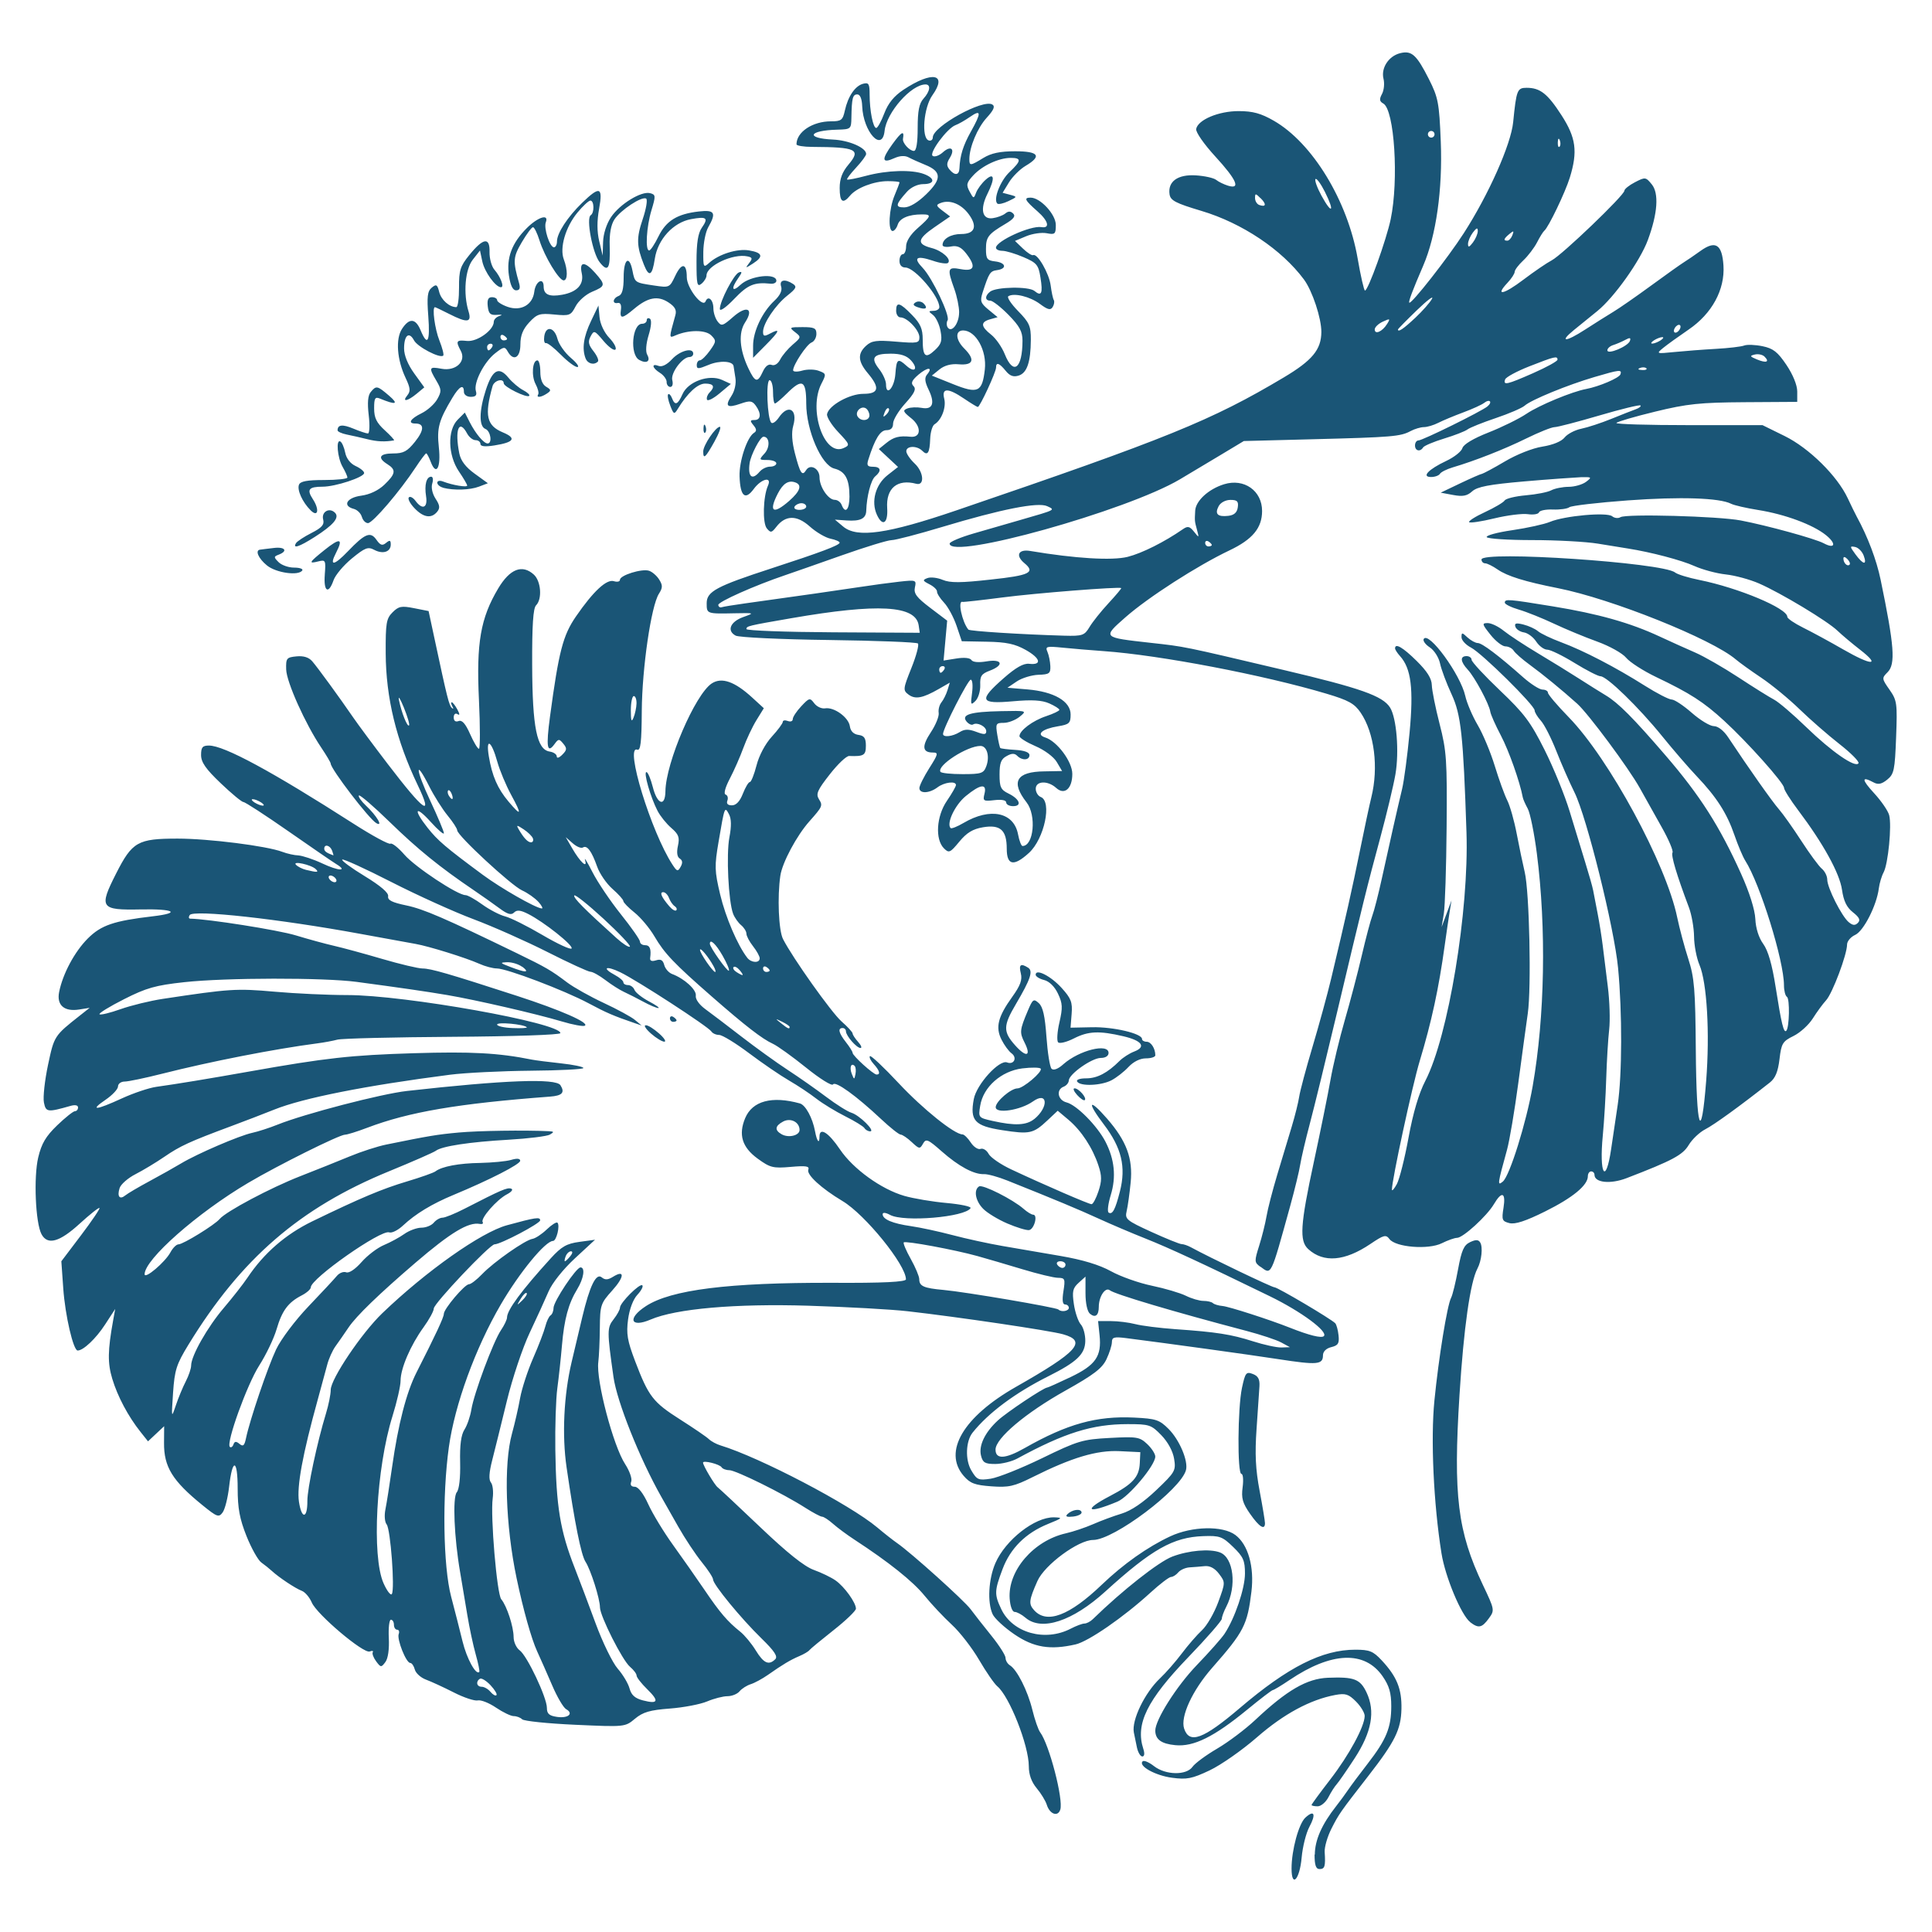 <?xml version="1.0" encoding="UTF-8" standalone="no"?>
<!-- Created with Inkscape (http://www.inkscape.org/) -->

<svg
   width="65.359mm"
   height="65.359mm"
   viewBox="0 0 65.359 65.359"
   version="1.1"
   id="svg508"
   inkscape:version="1.2.2 (b0a8486541, 2022-12-01)"
   sodipodi:docname="favicon.svg"
   xmlns:inkscape="http://www.inkscape.org/namespaces/inkscape"
   xmlns:sodipodi="http://sodipodi.sourceforge.net/DTD/sodipodi-0.dtd"
   xmlns="http://www.w3.org/2000/svg"
   xmlns:svg="http://www.w3.org/2000/svg">
  <sodipodi:namedview
     id="namedview510"
     pagecolor="#ffffff"
     bordercolor="#000000"
     borderopacity="0.25"
     inkscape:showpageshadow="2"
     inkscape:pageopacity="0.0"
     inkscape:pagecheckerboard="0"
     inkscape:deskcolor="#d1d1d1"
     inkscape:document-units="mm"
     showgrid="false"
     inkscape:zoom="3.3638608"
     inkscape:cx="126.34292"
     inkscape:cy="95.871981"
     inkscape:window-width="2256"
     inkscape:window-height="1435"
     inkscape:window-x="0"
     inkscape:window-y="0"
     inkscape:window-maximized="1"
     inkscape:current-layer="layer1" />
  <defs
     id="defs505" />
  <g
     inkscape:label="Layer 1"
     inkscape:groupmode="layer"
     id="layer1">
    <rect
       style="fill:none;stroke-width:1;-inkscape-stroke:none;paint-order:markers fill stroke;stop-color:#000000"
       id="rect1613"
       width="65.359"
       height="65.359"
       x="-1.4210855e-14"
       y="0"
       inkscape:export-filename="./favicon-512x512.png"
       inkscape:export-xdpi="198.97501"
       inkscape:export-ydpi="198.97501" />
    <path
       style="fill:#1a5576;fill-opacity:1;stroke-width:1"
       d="m 43.693,63.21 c 0,-0.623 0.244,-1.519 0.47,-1.723 0.3,-0.272 0.365,-0.117 0.132,0.317 -0.111,0.207 -0.229,0.676 -0.261,1.042 -0.067,0.742 -0.341,1.035 -0.341,0.364 z m 0.787,-0.461 c 0,-0.496 0.233,-1.026 0.724,-1.65 0.127,-0.161 0.307,-0.407 0.4,-0.545 0.093,-0.138 0.39,-0.537 0.662,-0.887 0.634,-0.818 0.8,-1.223 0.8,-1.948 0,-0.45 -0.069,-0.687 -0.293,-1.011 -0.607,-0.876 -1.732,-0.83 -3.151,0.128 -0.277,0.187 -0.53,0.339 -0.563,0.339 -0.033,0 -0.423,0.298 -0.866,0.662 -1.119,0.919 -1.811,1.262 -2.43,1.202 -0.473,-0.045 -0.676,-0.192 -0.68,-0.49 -0.004,-0.363 0.719,-1.506 1.405,-2.219 0.416,-0.432 0.837,-0.907 0.936,-1.056 0.35,-0.525 0.693,-1.535 0.693,-2.041 0,-0.44 -0.056,-0.567 -0.4,-0.9 -0.365,-0.353 -0.454,-0.386 -1.009,-0.366 -1.019,0.035 -1.745,0.446 -3.314,1.872 -1.11,1.009 -2.158,1.354 -2.701,0.889 -0.126,-0.108 -0.291,-0.197 -0.367,-0.197 -0.08,0 -0.15,-0.189 -0.169,-0.45 -0.067,-0.945 0.81,-1.963 1.902,-2.209 0.244,-0.055 0.657,-0.194 0.918,-0.308 0.26,-0.115 0.696,-0.277 0.968,-0.359 0.323,-0.098 0.729,-0.374 1.169,-0.792 0.642,-0.611 0.671,-0.662 0.606,-1.063 -0.042,-0.258 -0.21,-0.567 -0.432,-0.797 -0.343,-0.354 -0.407,-0.375 -1.14,-0.375 -1.193,0 -2.134,0.294 -3.733,1.164 -0.186,0.101 -0.522,0.184 -0.747,0.184 -0.344,5e-4 -0.421,-0.045 -0.48,-0.281 -0.085,-0.338 0.129,-0.786 0.571,-1.193 0.294,-0.272 1.553,-1.111 1.666,-1.111 0.027,0 0.383,-0.159 0.791,-0.354 0.852,-0.407 1.057,-0.703 0.982,-1.417 l -0.05,-0.478 h 0.434 c 0.238,3e-4 0.611,0.047 0.827,0.103 0.216,0.056 0.824,0.133 1.349,0.17 1.4,0.098 1.892,0.175 2.633,0.412 0.366,0.117 0.796,0.211 0.956,0.208 l 0.291,-0.01 -0.293,-0.159 c -0.161,-0.088 -0.693,-0.264 -1.181,-0.393 -2.449,-0.644 -4.448,-1.238 -4.619,-1.373 -0.152,-0.12 -0.373,0.212 -0.373,0.558 0,0.293 -0.118,0.386 -0.299,0.236 -0.09,-0.075 -0.151,-0.355 -0.151,-0.691 v -0.566 l -0.234,0.212 c -0.198,0.179 -0.222,0.291 -0.159,0.72 0.041,0.28 0.147,0.589 0.234,0.686 0.087,0.097 0.156,0.351 0.152,0.562 -0.007,0.443 -0.285,0.708 -1.247,1.19 -1.126,0.564 -2.031,1.238 -2.566,1.909 -0.232,0.292 -0.254,0.92 -0.044,1.275 0.191,0.324 0.242,0.345 0.658,0.283 0.248,-0.038 1.033,-0.351 1.744,-0.697 1.205,-0.586 1.361,-0.633 2.283,-0.682 0.917,-0.049 1.01,-0.034 1.265,0.205 0.151,0.142 0.275,0.334 0.275,0.425 0,0.297 -0.895,1.363 -1.279,1.524 -1.026,0.429 -1.192,0.3 -0.249,-0.192 0.766,-0.4 0.982,-0.639 1.004,-1.108 l 0.018,-0.373 -0.703,-0.034 c -0.77,-0.037 -1.614,0.215 -2.942,0.879 -0.629,0.314 -0.807,0.354 -1.395,0.311 -0.561,-0.041 -0.717,-0.1 -0.938,-0.356 -0.703,-0.818 -0.011,-1.995 1.77,-3.008 2.097,-1.192 2.416,-1.549 1.593,-1.78 -0.447,-0.126 -3.561,-0.587 -5.257,-0.779 -0.557,-0.064 -2.068,-0.147 -3.359,-0.187 -2.466,-0.076 -4.479,0.1 -5.336,0.468 -0.681,0.292 -0.798,-0.038 -0.161,-0.453 0.851,-0.555 2.789,-0.799 6.297,-0.79 1.738,0.011 2.502,-0.031 2.502,-0.117 0,-0.489 -1.379,-2.191 -2.148,-2.65 -0.713,-0.426 -1.22,-0.891 -1.155,-1.059 0.046,-0.121 -0.075,-0.141 -0.596,-0.095 -0.597,0.052 -0.696,0.027 -1.119,-0.281 -0.526,-0.384 -0.656,-0.809 -0.42,-1.371 0.244,-0.58 0.906,-0.757 1.85,-0.495 0.192,0.053 0.429,0.489 0.513,0.943 0.063,0.342 0.15,0.447 0.15,0.182 0,-0.336 0.303,-0.148 0.694,0.432 0.445,0.659 1.393,1.344 2.174,1.57 0.309,0.09 0.954,0.198 1.432,0.241 0.479,0.043 0.843,0.121 0.811,0.174 -0.189,0.305 -2.256,0.48 -2.721,0.23 -0.153,-0.083 -0.253,-0.092 -0.253,-0.024 0,0.173 0.338,0.315 0.956,0.403 0.309,0.044 0.942,0.18 1.406,0.303 0.464,0.123 1.223,0.288 1.687,0.368 0.464,0.08 1.349,0.231 1.968,0.338 0.751,0.129 1.318,0.301 1.708,0.517 0.321,0.178 0.944,0.399 1.385,0.49 0.441,0.092 0.958,0.245 1.149,0.34 0.191,0.095 0.457,0.173 0.592,0.173 0.135,0 0.279,0.035 0.321,0.075 0.042,0.041 0.189,0.086 0.328,0.098 0.218,0.019 1.597,0.464 2.276,0.734 0.655,0.26 1.072,0.363 1.15,0.284 0.151,-0.153 -0.772,-0.834 -1.825,-1.347 -2.252,-1.098 -3.415,-1.638 -4.217,-1.956 -0.464,-0.184 -1.172,-0.486 -1.574,-0.67 -0.662,-0.304 -1.49,-0.65 -3.093,-1.29 -0.309,-0.124 -0.663,-0.221 -0.787,-0.216 -0.342,0.014 -0.857,-0.263 -1.433,-0.771 -0.469,-0.413 -0.531,-0.438 -0.632,-0.259 -0.104,0.186 -0.129,0.183 -0.38,-0.053 -0.148,-0.139 -0.316,-0.253 -0.374,-0.254 -0.058,0 -0.356,-0.237 -0.662,-0.524 -0.845,-0.793 -1.549,-1.301 -1.628,-1.174 -0.038,0.062 -0.447,-0.193 -0.91,-0.567 -0.463,-0.373 -0.969,-0.737 -1.125,-0.808 -0.362,-0.165 -0.927,-0.602 -2.068,-1.6 -1.274,-1.114 -1.6,-1.456 -1.937,-2.032 -0.162,-0.277 -0.466,-0.64 -0.674,-0.806 -0.208,-0.166 -0.379,-0.342 -0.379,-0.39 -3e-5,-0.048 -0.165,-0.233 -0.367,-0.41 -0.202,-0.177 -0.436,-0.517 -0.52,-0.756 -0.187,-0.528 -0.341,-0.734 -0.482,-0.646 -0.059,0.036 -0.213,-0.027 -0.343,-0.142 l -0.237,-0.208 0.216,0.374 c 0.272,0.472 0.531,0.709 0.437,0.401 -0.036,-0.117 0.077,0.066 0.25,0.406 0.173,0.34 0.606,0.983 0.962,1.428 0.356,0.445 0.647,0.862 0.647,0.927 0,0.065 0.076,0.118 0.169,0.118 0.165,0 0.216,0.127 0.175,0.431 -0.014,0.1 0.052,0.127 0.198,0.082 0.158,-0.05 0.234,-0.011 0.278,0.158 0.033,0.125 0.153,0.262 0.267,0.305 0.414,0.154 0.832,0.536 0.801,0.732 -0.018,0.117 0.114,0.304 0.321,0.455 0.194,0.141 0.744,0.559 1.224,0.93 0.48,0.371 1.182,0.877 1.561,1.125 0.379,0.247 0.966,0.659 1.306,0.915 0.34,0.256 0.723,0.497 0.853,0.536 0.271,0.082 0.823,0.629 0.634,0.629 -0.069,0 -0.156,-0.049 -0.193,-0.109 -0.037,-0.06 -0.331,-0.24 -0.653,-0.401 -0.322,-0.161 -0.763,-0.43 -0.98,-0.599 -0.216,-0.169 -0.632,-0.445 -0.923,-0.613 -0.291,-0.168 -0.898,-0.583 -1.349,-0.922 -0.451,-0.339 -0.906,-0.617 -1.01,-0.617 -0.105,0 -0.223,-0.053 -0.264,-0.118 -0.099,-0.159 -2.509,-1.726 -3.081,-2.002 -0.491,-0.237 -0.644,-0.154 -0.177,0.096 0.155,0.083 0.281,0.193 0.281,0.244 0,0.051 0.07,0.093 0.157,0.093 0.086,0 0.185,0.073 0.219,0.163 0.034,0.09 0.255,0.264 0.49,0.389 0.235,0.124 0.377,0.225 0.315,0.225 -0.062,-2e-4 -0.29,-0.096 -0.506,-0.214 -0.216,-0.117 -0.511,-0.267 -0.654,-0.332 -0.143,-0.065 -0.426,-0.245 -0.629,-0.4 -0.203,-0.155 -0.43,-0.281 -0.505,-0.281 -0.075,0 -0.728,-0.3 -1.451,-0.666 -0.723,-0.366 -1.849,-0.866 -2.502,-1.111 -0.653,-0.244 -1.907,-0.812 -2.786,-1.261 -0.879,-0.449 -1.626,-0.79 -1.659,-0.757 -0.033,0.034 0.31,0.286 0.762,0.561 0.534,0.326 0.811,0.563 0.791,0.678 -0.023,0.133 0.131,0.211 0.611,0.311 0.585,0.121 1.299,0.43 3.749,1.62 0.98,0.476 1.151,0.575 1.697,0.987 0.223,0.168 0.78,0.48 1.237,0.693 0.458,0.213 0.934,0.472 1.057,0.576 l 0.225,0.187 -0.225,-0.077 c -0.722,-0.247 -0.964,-0.351 -1.574,-0.677 -0.817,-0.436 -2.765,-1.176 -3.099,-1.176 -0.133,0 -0.4,-0.071 -0.595,-0.159 -0.448,-0.201 -1.711,-0.594 -2.154,-0.671 -0.186,-0.032 -1.021,-0.184 -1.856,-0.338 -2.76,-0.508 -5.669,-0.829 -5.787,-0.638 -0.041,0.066 -0.033,0.121 0.017,0.121 0.599,0.01 2.97,0.382 3.577,0.567 0.433,0.132 1.015,0.29 1.293,0.353 0.278,0.063 1.006,0.26 1.617,0.44 0.611,0.179 1.23,0.326 1.375,0.326 0.277,0 0.878,0.174 3.193,0.926 1.486,0.483 2.464,0.913 2.295,1.01 -0.056,0.031 -0.405,-0.032 -0.776,-0.144 -0.853,-0.255 -2.924,-0.732 -3.88,-0.894 -0.735,-0.124 -1.556,-0.243 -3.064,-0.445 -1.111,-0.148 -4.432,-0.144 -5.831,0.01 -0.973,0.106 -1.278,0.192 -2.035,0.575 -0.49,0.248 -0.863,0.477 -0.831,0.51 0.033,0.033 0.352,-0.044 0.709,-0.171 0.357,-0.127 1.004,-0.285 1.436,-0.35 2.264,-0.342 2.487,-0.356 3.767,-0.243 0.711,0.064 1.825,0.115 2.474,0.115 1.946,0 7.226,0.945 7.204,1.288 -0.004,0.057 -1.567,0.111 -3.633,0.124 -1.995,0.013 -3.753,0.055 -3.908,0.096 -0.155,0.041 -0.458,0.097 -0.675,0.125 -1.461,0.191 -3.615,0.613 -5.259,1.029 -0.573,0.145 -1.142,0.264 -1.265,0.264 -0.123,0 -0.224,0.074 -0.224,0.165 0,0.09 -0.189,0.293 -0.42,0.45 -0.557,0.379 -0.333,0.361 0.548,-0.044 0.394,-0.181 0.918,-0.357 1.165,-0.392 0.69,-0.096 1.787,-0.277 3.149,-0.519 2.593,-0.461 3.439,-0.554 5.567,-0.619 1.937,-0.059 2.862,-0.011 3.992,0.217 0.124,0.024 0.566,0.082 0.984,0.126 0.417,0.045 0.759,0.116 0.759,0.158 0,0.042 -0.805,0.083 -1.788,0.091 -0.983,0.01 -2.21,0.07 -2.727,0.136 -2.857,0.369 -4.969,0.788 -5.943,1.179 -0.34,0.137 -0.998,0.389 -1.462,0.562 -1.401,0.521 -1.719,0.667 -2.253,1.033 -0.282,0.193 -0.721,0.458 -0.977,0.589 -0.256,0.13 -0.499,0.343 -0.54,0.472 -0.091,0.287 0.002,0.404 0.196,0.245 0.079,-0.065 0.447,-0.281 0.818,-0.481 0.371,-0.2 0.852,-0.47 1.068,-0.6 0.542,-0.326 1.975,-0.942 2.403,-1.033 0.194,-0.042 0.58,-0.166 0.859,-0.278 0.908,-0.365 3.505,-1.041 4.377,-1.139 3.287,-0.369 5.04,-0.435 5.192,-0.195 0.158,0.25 0.062,0.355 -0.353,0.386 -3.114,0.235 -4.772,0.517 -6.189,1.056 -0.335,0.127 -0.671,0.232 -0.746,0.232 -0.188,10e-5 -2.271,1.036 -3.275,1.63 -1.723,1.018 -3.504,2.59 -3.504,3.091 0,0.182 0.695,-0.408 0.875,-0.743 0.079,-0.147 0.201,-0.268 0.271,-0.268 0.156,0 1.225,-0.658 1.392,-0.857 0.215,-0.256 1.726,-1.058 2.728,-1.449 0.536,-0.209 1.289,-0.511 1.673,-0.67 0.384,-0.16 0.941,-0.34 1.237,-0.4 1.439,-0.293 1.718,-0.34 2.451,-0.407 0.666,-0.061 2.226,-0.084 3.036,-0.045 0.192,0.01 0.199,0.026 0.048,0.115 -0.098,0.056 -0.73,0.135 -1.406,0.174 -1.308,0.075 -2.252,0.218 -2.454,0.374 -0.068,0.052 -0.781,0.365 -1.586,0.695 -3.014,1.235 -5.004,2.957 -6.783,5.866 -0.407,0.665 -0.467,0.854 -0.52,1.63 -0.058,0.858 -0.056,0.868 0.095,0.419 0.085,-0.253 0.236,-0.617 0.336,-0.81 0.1,-0.193 0.181,-0.434 0.181,-0.536 0,-0.327 0.554,-1.303 1.108,-1.952 0.295,-0.346 0.655,-0.806 0.8,-1.022 0.553,-0.827 1.291,-1.468 2.196,-1.906 1.635,-0.792 2.352,-1.094 3.205,-1.349 0.464,-0.139 0.894,-0.291 0.956,-0.339 0.217,-0.166 0.794,-0.275 1.518,-0.285 0.402,-0.01 0.87,-0.052 1.04,-0.102 0.202,-0.06 0.309,-0.049 0.309,0.029 0,0.118 -1.027,0.644 -2.249,1.152 -0.738,0.306 -1.293,0.643 -1.716,1.039 -0.171,0.16 -0.381,0.264 -0.467,0.231 -0.273,-0.105 -2.652,1.563 -2.652,1.859 0,0.064 -0.139,0.187 -0.31,0.275 -0.458,0.237 -0.662,0.512 -0.848,1.145 -0.092,0.313 -0.356,0.864 -0.587,1.225 -0.413,0.646 -1.129,2.63 -0.993,2.753 0.038,0.034 0.093,0 0.121,-0.082 0.039,-0.109 0.09,-0.114 0.205,-0.019 0.122,0.101 0.167,0.062 0.22,-0.192 0.129,-0.621 0.732,-2.397 1.018,-3.002 0.164,-0.346 0.642,-0.982 1.097,-1.459 0.444,-0.465 0.876,-0.929 0.959,-1.03 0.084,-0.101 0.225,-0.156 0.314,-0.122 0.097,0.038 0.306,-0.102 0.521,-0.346 0.197,-0.225 0.537,-0.483 0.754,-0.574 0.217,-0.091 0.53,-0.26 0.694,-0.377 0.164,-0.117 0.424,-0.212 0.577,-0.212 0.153,0 0.341,-0.076 0.418,-0.169 0.077,-0.093 0.21,-0.169 0.295,-0.169 0.085,0 0.421,-0.136 0.745,-0.303 1.251,-0.642 1.443,-0.725 1.577,-0.68 0.079,0.026 0.018,0.109 -0.143,0.193 -0.344,0.18 -0.897,0.813 -0.82,0.938 0.031,0.05 -0.012,0.078 -0.096,0.063 -0.382,-0.074 -0.984,0.289 -2.178,1.313 -1.244,1.068 -1.997,1.797 -2.261,2.187 -0.146,0.216 -0.347,0.506 -0.446,0.642 -0.099,0.137 -0.224,0.415 -0.277,0.619 -0.053,0.203 -0.195,0.724 -0.314,1.157 -0.521,1.882 -0.72,2.961 -0.643,3.479 0.09,0.601 0.289,0.581 0.285,-0.027 -0.003,-0.416 0.331,-1.982 0.63,-2.96 0.088,-0.287 0.16,-0.645 0.16,-0.797 0,-0.368 1.045,-1.921 1.745,-2.593 1.488,-1.428 3.342,-2.736 4.215,-2.975 0.973,-0.266 1.125,-0.288 1.125,-0.167 0,0.107 -1.339,0.812 -1.543,0.812 -0.16,0 -2.055,2.002 -2.055,2.17 0,0.087 -0.156,0.372 -0.346,0.635 -0.44,0.607 -0.778,1.394 -0.778,1.808 0,0.177 -0.123,0.717 -0.274,1.2 -0.55,1.76 -0.709,4.745 -0.301,5.655 0.116,0.26 0.242,0.423 0.28,0.362 0.106,-0.172 -0.045,-2.197 -0.176,-2.355 -0.065,-0.079 -0.084,-0.302 -0.042,-0.507 0.041,-0.202 0.143,-0.847 0.226,-1.435 0.205,-1.447 0.485,-2.53 0.829,-3.205 0.647,-1.272 0.921,-1.859 0.921,-1.974 0,-0.17 0.705,-1.002 0.851,-1.004 0.066,0 0.266,-0.155 0.445,-0.342 0.394,-0.412 1.459,-1.157 1.703,-1.193 0.097,-0.015 0.314,-0.157 0.481,-0.317 0.167,-0.16 0.331,-0.263 0.364,-0.23 0.094,0.094 -0.033,0.617 -0.149,0.617 -0.259,0 -1.132,1.062 -1.767,2.15 -0.86,1.474 -1.557,3.387 -1.757,4.822 -0.23,1.651 -0.194,4.037 0.076,5.06 0.123,0.464 0.296,1.145 0.386,1.514 0.142,0.583 0.452,1.15 0.566,1.036 0.021,-0.021 -0.033,-0.287 -0.119,-0.591 -0.086,-0.304 -0.215,-0.908 -0.286,-1.341 -0.071,-0.433 -0.179,-1.082 -0.242,-1.442 -0.202,-1.165 -0.26,-2.529 -0.114,-2.705 0.082,-0.098 0.126,-0.492 0.114,-1.012 -0.014,-0.588 0.032,-0.93 0.146,-1.108 0.091,-0.141 0.196,-0.445 0.233,-0.675 0.087,-0.546 0.744,-2.309 1.004,-2.691 0.111,-0.164 0.203,-0.356 0.203,-0.426 0,-0.251 0.497,-0.924 1.483,-2.006 0.36,-0.395 0.533,-0.494 0.966,-0.553 l 0.528,-0.072 -0.682,0.631 c -0.396,0.367 -0.768,0.834 -0.888,1.115 -0.114,0.267 -0.402,0.897 -0.64,1.401 -0.239,0.504 -0.586,1.541 -0.772,2.305 -0.186,0.764 -0.409,1.666 -0.496,2.005 -0.108,0.423 -0.122,0.66 -0.044,0.754 0.063,0.075 0.09,0.316 0.061,0.533 -0.082,0.606 0.141,3.24 0.289,3.418 0.188,0.226 0.416,0.923 0.418,1.278 0,0.167 0.093,0.369 0.205,0.45 0.251,0.181 0.921,1.597 0.921,1.946 0,0.199 0.076,0.267 0.342,0.306 0.376,0.055 0.574,-0.112 0.309,-0.261 -0.092,-0.051 -0.304,-0.412 -0.47,-0.8 -0.167,-0.389 -0.397,-0.909 -0.511,-1.157 -0.193,-0.418 -0.47,-1.404 -0.695,-2.474 -0.376,-1.79 -0.442,-3.856 -0.156,-4.892 0.094,-0.34 0.218,-0.881 0.275,-1.202 0.058,-0.321 0.256,-0.928 0.44,-1.349 0.185,-0.421 0.37,-0.905 0.413,-1.076 0.043,-0.171 0.122,-0.338 0.177,-0.372 0.055,-0.034 0.1,-0.147 0.1,-0.251 0,-0.22 0.767,-1.372 0.913,-1.372 0.166,0 0.11,0.374 -0.11,0.734 -0.299,0.49 -0.441,1.014 -0.518,1.909 -0.037,0.433 -0.107,1.083 -0.156,1.444 -0.049,0.361 -0.079,1.298 -0.068,2.08 0.028,1.927 0.163,2.746 0.66,4.01 0.146,0.371 0.46,1.206 0.699,1.855 0.238,0.649 0.577,1.343 0.752,1.543 0.175,0.2 0.355,0.501 0.4,0.67 0.06,0.223 0.183,0.333 0.453,0.403 0.518,0.134 0.558,0.026 0.142,-0.381 -0.197,-0.192 -0.357,-0.399 -0.357,-0.459 0,-0.061 -0.1,-0.193 -0.222,-0.296 -0.257,-0.216 -1.015,-1.716 -1.017,-2.011 0,-0.291 -0.313,-1.273 -0.489,-1.543 -0.148,-0.227 -0.368,-1.321 -0.64,-3.193 -0.159,-1.089 -0.094,-2.444 0.17,-3.561 0.102,-0.433 0.264,-1.116 0.36,-1.518 0.253,-1.063 0.469,-1.506 0.658,-1.35 0.112,0.093 0.21,0.089 0.38,-0.017 0.408,-0.255 0.393,-10e-5 -0.026,0.465 -0.389,0.431 -0.41,0.493 -0.417,1.268 -0.004,0.448 -0.028,0.967 -0.052,1.152 -0.08,0.612 0.504,2.833 0.909,3.453 0.149,0.229 0.242,0.495 0.205,0.59 -0.043,0.114 0,0.174 0.12,0.174 0.116,0 0.289,0.223 0.456,0.59 0.148,0.325 0.525,0.945 0.837,1.378 0.312,0.433 0.791,1.116 1.064,1.518 0.527,0.778 0.779,1.072 1.21,1.416 0.148,0.118 0.385,0.404 0.527,0.636 0.267,0.435 0.441,0.513 0.659,0.296 0.093,-0.093 -0.029,-0.277 -0.466,-0.703 -0.693,-0.675 -1.639,-1.827 -1.639,-1.996 0,-0.064 -0.172,-0.328 -0.382,-0.586 -0.21,-0.258 -0.568,-0.798 -0.796,-1.2 -0.228,-0.402 -0.486,-0.858 -0.574,-1.012 -0.73,-1.29 -1.497,-3.212 -1.616,-4.048 -0.22,-1.551 -0.22,-1.67 0.005,-1.956 0.118,-0.15 0.214,-0.326 0.214,-0.391 0,-0.166 0.674,-0.839 0.757,-0.756 0.037,0.038 -0.039,0.182 -0.169,0.321 -0.143,0.153 -0.267,0.482 -0.314,0.834 -0.064,0.484 -0.024,0.719 0.237,1.406 0.458,1.203 0.604,1.391 1.523,1.976 0.458,0.291 0.896,0.59 0.973,0.665 0.078,0.075 0.255,0.171 0.394,0.213 1.331,0.405 4.378,1.999 5.302,2.775 0.241,0.203 0.545,0.442 0.675,0.531 0.475,0.329 2.266,1.941 2.483,2.234 0.122,0.166 0.439,0.569 0.703,0.896 0.264,0.327 0.48,0.666 0.48,0.753 0,0.087 0.066,0.199 0.146,0.249 0.244,0.151 0.602,0.86 0.76,1.504 0.082,0.336 0.201,0.679 0.265,0.764 0.305,0.404 0.791,2.268 0.681,2.614 -0.081,0.256 -0.357,0.158 -0.457,-0.163 -0.042,-0.133 -0.195,-0.386 -0.342,-0.56 -0.176,-0.211 -0.266,-0.461 -0.266,-0.742 0,-0.703 -0.655,-2.364 -1.066,-2.706 -0.101,-0.084 -0.378,-0.485 -0.616,-0.893 -0.238,-0.408 -0.653,-0.943 -0.922,-1.19 -0.269,-0.247 -0.685,-0.689 -0.924,-0.983 -0.397,-0.488 -1.21,-1.137 -2.375,-1.897 -0.248,-0.162 -0.572,-0.402 -0.721,-0.534 -0.149,-0.132 -0.314,-0.24 -0.368,-0.24 -0.054,0 -0.312,-0.137 -0.573,-0.304 -0.747,-0.478 -2.349,-1.27 -2.568,-1.27 -0.11,0 -0.227,-0.045 -0.261,-0.099 -0.065,-0.105 -0.627,-0.244 -0.627,-0.156 0,0.097 0.394,0.761 0.496,0.835 0.056,0.041 0.705,0.648 1.441,1.349 0.912,0.869 1.489,1.329 1.81,1.445 0.259,0.093 0.592,0.254 0.74,0.359 0.297,0.21 0.685,0.748 0.686,0.952 0,0.072 -0.341,0.4 -0.758,0.728 -0.417,0.329 -0.785,0.633 -0.818,0.677 -0.032,0.044 -0.184,0.134 -0.337,0.199 -0.309,0.132 -0.563,0.284 -1.066,0.637 -0.186,0.13 -0.447,0.272 -0.58,0.314 -0.134,0.042 -0.304,0.151 -0.379,0.241 -0.075,0.091 -0.258,0.165 -0.407,0.165 -0.149,0 -0.459,0.08 -0.689,0.177 -0.23,0.097 -0.798,0.206 -1.262,0.241 -0.676,0.051 -0.91,0.12 -1.18,0.345 -0.336,0.28 -0.34,0.28 -2.022,0.204 -0.927,-0.042 -1.734,-0.125 -1.794,-0.185 -0.06,-0.06 -0.188,-0.108 -0.285,-0.108 -0.097,0 -0.367,-0.13 -0.601,-0.288 -0.233,-0.159 -0.511,-0.268 -0.617,-0.243 -0.106,0.024 -0.47,-0.096 -0.81,-0.27 -0.34,-0.173 -0.763,-0.368 -0.939,-0.433 -0.176,-0.065 -0.346,-0.218 -0.379,-0.341 -0.032,-0.123 -0.102,-0.224 -0.156,-0.224 -0.138,0 -0.457,-0.801 -0.389,-0.978 0.031,-0.081 0.007,-0.146 -0.053,-0.146 -0.06,0 -0.109,-0.075 -0.109,-0.169 0,-0.093 -0.046,-0.169 -0.102,-0.169 -0.056,0 -0.088,0.278 -0.071,0.617 0.019,0.379 -0.025,0.694 -0.116,0.815 -0.139,0.188 -0.156,0.187 -0.313,-0.025 -0.091,-0.123 -0.142,-0.262 -0.114,-0.308 0.029,-0.046 -0.018,-0.058 -0.103,-0.024 -0.21,0.081 -1.789,-1.255 -1.96,-1.657 -0.075,-0.176 -0.227,-0.354 -0.337,-0.395 -0.216,-0.081 -0.776,-0.453 -1.019,-0.678 -0.082,-0.075 -0.24,-0.203 -0.351,-0.281 -0.111,-0.079 -0.336,-0.481 -0.501,-0.893 -0.232,-0.582 -0.299,-0.942 -0.299,-1.609 0,-1.012 -0.178,-1.047 -0.29,-0.056 -0.042,0.368 -0.14,0.757 -0.218,0.864 -0.13,0.178 -0.187,0.158 -0.689,-0.25 -1.014,-0.824 -1.301,-1.291 -1.294,-2.106 l 0.004,-0.561 -0.273,0.256 -0.273,0.256 -0.255,-0.321 c -0.416,-0.523 -0.774,-1.196 -0.954,-1.794 -0.161,-0.534 -0.155,-0.957 0.028,-1.969 l 0.071,-0.394 -0.34,0.523 c -0.31,0.478 -0.737,0.883 -0.93,0.883 -0.147,0 -0.423,-1.187 -0.487,-2.1 l -0.065,-0.919 0.666,-0.88 c 0.366,-0.484 0.647,-0.899 0.624,-0.923 -0.023,-0.024 -0.326,0.217 -0.673,0.534 -0.681,0.622 -1.084,0.733 -1.288,0.353 -0.204,-0.381 -0.27,-1.931 -0.111,-2.598 0.113,-0.472 0.256,-0.714 0.642,-1.086 0.273,-0.263 0.544,-0.478 0.601,-0.478 0.057,0 0.104,-0.056 0.104,-0.126 0,-0.076 -0.099,-0.097 -0.253,-0.053 -0.784,0.223 -0.836,0.216 -0.902,-0.119 -0.034,-0.176 0.029,-0.748 0.14,-1.271 0.208,-0.978 0.21,-0.982 1.081,-1.669 l 0.327,-0.258 -0.352,0.056 c -0.508,0.082 -0.77,-0.146 -0.681,-0.591 0.124,-0.618 0.522,-1.362 0.969,-1.81 0.451,-0.451 0.877,-0.597 2.202,-0.752 0.97,-0.114 0.72,-0.255 -0.409,-0.232 -1.369,0.028 -1.424,-0.052 -0.834,-1.215 0.546,-1.076 0.731,-1.181 2.08,-1.181 1.054,0 3.017,0.248 3.543,0.448 0.165,0.063 0.411,0.117 0.546,0.121 0.135,0.01 0.499,0.126 0.808,0.272 0.548,0.259 0.883,0.272 0.466,0.018 -0.115,-0.07 -0.844,-0.57 -1.62,-1.111 -0.776,-0.541 -1.458,-0.984 -1.514,-0.984 -0.057,0 -0.403,-0.286 -0.769,-0.636 -0.509,-0.485 -0.666,-0.711 -0.666,-0.956 0,-0.262 0.049,-0.32 0.267,-0.32 0.513,0 2.123,0.87 4.883,2.639 0.636,0.408 1.202,0.715 1.256,0.681 0.054,-0.033 0.267,0.134 0.473,0.372 0.361,0.417 1.797,1.368 2.066,1.368 0.072,0 0.329,0.143 0.57,0.318 0.242,0.175 0.59,0.356 0.773,0.402 0.184,0.046 0.752,0.33 1.262,0.63 0.51,0.3 0.954,0.505 0.985,0.454 0.064,-0.103 -0.935,-0.897 -1.47,-1.167 -0.261,-0.132 -0.381,-0.144 -0.477,-0.048 -0.096,0.096 -0.22,0.06 -0.495,-0.144 -0.201,-0.15 -0.594,-0.426 -0.872,-0.615 -1.148,-0.778 -1.896,-1.385 -2.84,-2.304 -0.548,-0.534 -1.017,-0.937 -1.043,-0.896 -0.025,0.041 0.084,0.196 0.242,0.344 0.361,0.338 0.594,0.733 0.347,0.59 -0.249,-0.144 -1.542,-1.834 -1.542,-2.015 0,-0.034 -0.142,-0.275 -0.316,-0.534 -0.542,-0.805 -1.178,-2.222 -1.19,-2.649 -0.011,-0.38 0.013,-0.41 0.349,-0.443 0.242,-0.023 0.418,0.032 0.535,0.169 0.196,0.229 0.911,1.21 1.378,1.89 0.17,0.248 0.699,0.96 1.176,1.584 1.235,1.615 1.551,1.837 1.011,0.71 -0.725,-1.513 -1.074,-2.95 -1.082,-4.456 -0.005,-1.025 0.02,-1.175 0.232,-1.387 0.206,-0.206 0.303,-0.225 0.728,-0.14 l 0.491,0.097 0.192,0.896 c 0.44,2.058 0.499,2.293 0.594,2.38 0.056,0.051 0.064,0.029 0.019,-0.049 -0.044,-0.077 -0.054,-0.141 -0.022,-0.141 0.032,0 0.116,0.107 0.187,0.238 0.09,0.168 0.091,0.216 0.004,0.162 -0.071,-0.044 -0.124,0.01 -0.124,0.111 0,0.119 0.061,0.164 0.166,0.124 0.115,-0.044 0.233,0.089 0.387,0.438 0.122,0.276 0.257,0.501 0.3,0.501 0.043,0 0.043,-0.748 0,-1.663 -0.091,-1.922 0.054,-2.759 0.652,-3.762 0.395,-0.663 0.812,-0.825 1.205,-0.469 0.244,0.221 0.289,0.828 0.076,1.04 -0.099,0.099 -0.137,0.672 -0.132,2.019 0.007,2.114 0.159,2.864 0.591,2.928 0.133,0.02 0.241,0.094 0.241,0.165 0,0.073 0.081,0.048 0.187,-0.059 0.159,-0.159 0.164,-0.214 0.034,-0.372 -0.141,-0.171 -0.164,-0.169 -0.298,0.015 -0.249,0.341 -0.29,0.094 -0.152,-0.931 0.297,-2.207 0.438,-2.749 0.878,-3.388 0.589,-0.855 1.038,-1.272 1.285,-1.193 0.112,0.034 0.203,0.015 0.203,-0.047 0,-0.154 0.739,-0.384 0.982,-0.307 0.109,0.034 0.265,0.169 0.346,0.299 0.122,0.195 0.12,0.277 -0.009,0.479 -0.263,0.411 -0.57,2.514 -0.58,3.968 -0.006,1.059 -0.041,1.351 -0.153,1.308 -0.435,-0.166 0.469,2.783 1.191,3.888 0.154,0.236 0.182,0.243 0.278,0.071 0.073,-0.13 0.063,-0.218 -0.031,-0.276 -0.089,-0.055 -0.111,-0.206 -0.062,-0.43 0.063,-0.287 0.025,-0.39 -0.224,-0.605 -0.165,-0.142 -0.375,-0.403 -0.466,-0.58 -0.235,-0.452 -0.482,-1.31 -0.376,-1.31 0.049,0 0.145,0.228 0.216,0.506 0.15,0.594 0.42,0.683 0.427,0.141 0.012,-0.964 1.007,-3.279 1.567,-3.646 0.335,-0.22 0.775,-0.067 1.368,0.477 l 0.394,0.361 -0.249,0.403 c -0.137,0.222 -0.336,0.644 -0.444,0.94 -0.107,0.295 -0.313,0.763 -0.457,1.038 -0.16,0.306 -0.215,0.517 -0.142,0.541 0.066,0.022 0.092,0.113 0.059,0.202 -0.04,0.106 0.013,0.161 0.154,0.161 0.142,0 0.269,-0.134 0.37,-0.394 0.085,-0.216 0.191,-0.394 0.236,-0.394 0.045,0 0.146,-0.254 0.226,-0.564 0.086,-0.336 0.295,-0.728 0.516,-0.97 0.205,-0.223 0.372,-0.449 0.372,-0.501 0,-0.052 0.076,-0.066 0.169,-0.03 0.093,0.035 0.169,0.01 0.169,-0.065 0,-0.071 0.129,-0.266 0.287,-0.434 0.272,-0.289 0.294,-0.294 0.44,-0.099 0.085,0.113 0.249,0.189 0.366,0.17 0.303,-0.051 0.796,0.305 0.838,0.606 0.023,0.165 0.126,0.269 0.289,0.292 0.197,0.027 0.253,0.109 0.253,0.365 0,0.325 -0.068,0.367 -0.562,0.349 -0.093,-0.01 -0.391,0.277 -0.662,0.624 -0.418,0.533 -0.474,0.662 -0.363,0.839 0.135,0.215 0.12,0.248 -0.324,0.748 -0.43,0.483 -0.916,1.393 -0.982,1.836 -0.106,0.716 -0.059,1.853 0.09,2.146 0.321,0.632 1.638,2.486 1.978,2.785 0.207,0.182 0.376,0.366 0.376,0.409 0,0.043 0.084,0.171 0.186,0.285 0.102,0.113 0.139,0.206 0.081,0.206 -0.131,0 -0.492,-0.414 -0.492,-0.564 0,-0.061 -0.051,-0.111 -0.112,-0.111 -0.173,0 -0.134,0.167 0.112,0.48 0.124,0.157 0.225,0.319 0.225,0.359 0,0.099 0.703,0.735 0.812,0.735 0.14,0 0.102,-0.135 -0.099,-0.357 -0.103,-0.113 -0.16,-0.233 -0.127,-0.266 0.033,-0.034 0.472,0.38 0.975,0.918 0.817,0.873 1.886,1.73 2.157,1.73 0.055,0 0.181,0.123 0.28,0.274 0.099,0.151 0.248,0.248 0.331,0.216 0.083,-0.031 0.206,0.043 0.272,0.167 0.066,0.124 0.412,0.362 0.768,0.528 1.12,0.525 2.623,1.176 2.715,1.176 0.049,0 0.154,-0.196 0.233,-0.436 0.117,-0.353 0.117,-0.518 0,-0.872 -0.196,-0.597 -0.579,-1.182 -1.014,-1.548 l -0.364,-0.306 -0.349,0.328 c -0.478,0.448 -0.598,0.474 -1.529,0.33 -0.931,-0.144 -1.097,-0.327 -0.961,-1.052 0.093,-0.497 0.86,-1.342 1.125,-1.24 0.233,0.09 0.355,-0.16 0.151,-0.309 -0.093,-0.068 -0.245,-0.275 -0.338,-0.461 -0.211,-0.42 -0.123,-0.772 0.363,-1.449 0.275,-0.383 0.345,-0.575 0.29,-0.793 -0.075,-0.297 -0.005,-0.352 0.246,-0.193 0.177,0.112 0.083,0.39 -0.413,1.232 -0.434,0.736 -0.437,0.934 -0.022,1.398 0.378,0.423 0.551,0.368 0.314,-0.1 -0.172,-0.341 -0.164,-0.422 0.114,-1.08 0.164,-0.388 0.195,-0.409 0.369,-0.251 0.139,0.125 0.209,0.438 0.259,1.144 0.038,0.534 0.115,1.019 0.173,1.076 0.064,0.064 0.221,0.011 0.405,-0.159 0.538,-0.47 1.523,-0.713 1.523,-0.376 0,0.101 -0.104,0.169 -0.263,0.169 -0.301,0 -1.076,0.546 -1.082,0.763 -0.004,0.079 -0.08,0.173 -0.173,0.209 -0.267,0.102 -0.201,0.458 0.098,0.533 0.338,0.085 1.034,0.788 1.313,1.325 0.31,0.599 0.37,1.194 0.181,1.81 -0.09,0.294 -0.122,0.56 -0.071,0.592 0.129,0.08 0.224,-0.099 0.381,-0.715 0.212,-0.831 0.057,-1.477 -0.542,-2.265 -0.59,-0.775 -0.515,-0.913 0.107,-0.199 0.66,0.758 0.878,1.347 0.799,2.156 -0.037,0.376 -0.098,0.814 -0.136,0.973 -0.064,0.271 -0.009,0.316 0.836,0.703 0.498,0.227 0.958,0.413 1.023,0.413 0.065,0 0.206,0.048 0.314,0.107 0.644,0.351 2.74,1.355 2.829,1.355 0.106,0 1.909,1.066 2.054,1.215 0.042,0.043 0.093,0.227 0.112,0.409 0.03,0.273 -0.013,0.342 -0.245,0.399 -0.175,0.043 -0.281,0.149 -0.282,0.279 0,0.314 -0.194,0.331 -1.503,0.129 -1.041,-0.16 -3.708,-0.528 -5.159,-0.713 -0.401,-0.051 -0.478,-0.029 -0.478,0.134 0,0.107 -0.083,0.368 -0.184,0.581 -0.146,0.308 -0.428,0.524 -1.386,1.06 -1.347,0.754 -2.367,1.614 -2.367,1.996 0,0.339 0.332,0.321 0.99,-0.053 1.434,-0.815 2.431,-1.092 3.705,-1.029 0.733,0.036 0.85,0.075 1.159,0.384 0.369,0.369 0.67,1.081 0.589,1.391 -0.172,0.657 -2.441,2.365 -3.143,2.365 -0.498,0 -1.641,0.843 -1.882,1.387 -0.291,0.658 -0.304,0.777 -0.111,0.991 0.428,0.473 1.193,0.184 2.287,-0.864 0.732,-0.701 1.547,-1.277 2.317,-1.637 0.736,-0.344 1.775,-0.366 2.203,-0.045 0.431,0.322 0.645,1.076 0.543,1.916 -0.136,1.125 -0.256,1.358 -1.324,2.572 -0.675,0.767 -1.087,1.661 -0.952,2.064 0.178,0.528 0.647,0.355 1.882,-0.697 1.635,-1.392 2.789,-1.975 3.909,-1.975 0.479,0 0.601,0.049 0.889,0.357 0.517,0.553 0.686,0.971 0.671,1.651 -0.016,0.694 -0.219,1.103 -1.122,2.265 -0.957,1.231 -0.99,1.278 -1.246,1.781 -0.136,0.268 -0.239,0.623 -0.229,0.787 0.032,0.489 0.004,0.58 -0.173,0.58 -0.125,0 -0.169,-0.131 -0.169,-0.5 z m -27.886,-5.739 c -0.143,-0.152 -0.304,-0.25 -0.357,-0.218 -0.151,0.093 -0.112,0.271 0.059,0.271 0.085,0 0.219,0.077 0.297,0.172 0.078,0.094 0.169,0.145 0.202,0.112 0.033,-0.032 -0.058,-0.184 -0.201,-0.337 z m 19.564,-12.767 c 0,-0.062 -0.057,-0.113 -0.127,-0.113 -0.085,0 -0.103,-0.148 -0.055,-0.45 0.066,-0.413 0.051,-0.45 -0.182,-0.452 -0.14,0 -0.684,-0.132 -1.21,-0.291 -0.526,-0.159 -1.209,-0.359 -1.518,-0.445 -0.763,-0.213 -2.432,-0.522 -2.492,-0.462 -0.027,0.027 0.08,0.28 0.238,0.562 0.158,0.282 0.286,0.589 0.286,0.681 0,0.238 0.15,0.305 0.819,0.365 0.743,0.067 3.816,0.591 3.888,0.662 0.098,0.098 0.354,0.056 0.354,-0.059 z m -18.341,-0.498 c -0.03,-0.03 -0.121,0.057 -0.203,0.194 -0.142,0.237 -0.14,0.239 0.054,0.053 0.111,-0.107 0.178,-0.218 0.149,-0.248 z m 18.229,-0.964 c 0,-0.062 -0.079,-0.113 -0.175,-0.113 -0.096,0 -0.144,0.05 -0.106,0.113 0.038,0.062 0.117,0.112 0.175,0.112 0.058,0 0.106,-0.05 0.106,-0.112 z m -16.756,-0.281 c 0.081,-0.097 0.092,-0.169 0.026,-0.169 -0.063,0 -0.143,0.075 -0.179,0.169 -0.036,0.093 -0.047,0.169 -0.026,0.169 0.021,0 0.102,-0.075 0.179,-0.169 z m 7.759,-4.273 c 0,-0.266 -0.301,-0.421 -0.555,-0.286 -0.28,0.15 -0.296,0.294 -0.048,0.433 0.233,0.13 0.603,0.04 0.603,-0.148 z m 7.94,-0.369 c 0.499,-0.41 0.457,-0.953 -0.046,-0.596 -0.418,0.297 -1.259,0.427 -1.259,0.194 0,-0.192 0.515,-0.636 0.737,-0.636 0.191,0 0.852,-0.559 0.786,-0.666 -0.028,-0.045 -0.31,-0.049 -0.626,-0.01 -0.712,0.091 -1.318,0.629 -1.421,1.261 -0.066,0.404 -0.062,0.408 0.425,0.517 0.747,0.167 1.142,0.148 1.403,-0.066 z m -6.074,-1.796 c -0.121,-0.121 -0.185,0.049 -0.1,0.265 0.08,0.203 0.086,0.203 0.125,0.01 0.022,-0.113 0.011,-0.235 -0.025,-0.272 z m -11.094,-1.311 c -0.104,-0.103 -1.004,-0.185 -1.004,-0.091 0,0.055 0.237,0.108 0.526,0.119 0.29,0.012 0.505,0 0.478,-0.028 z m 8.892,-0.01 c 0,-0.029 -0.114,-0.107 -0.253,-0.175 -0.243,-0.118 -0.244,-0.116 -0.035,0.052 0.229,0.184 0.288,0.209 0.288,0.123 z m -1.689,-1.919 c -0.078,-0.094 -0.172,-0.142 -0.207,-0.106 -0.036,0.036 0.009,0.112 0.1,0.17 0.238,0.15 0.269,0.132 0.107,-0.064 z m -7.357,-0.113 c -0.12,-0.091 -0.348,-0.161 -0.506,-0.157 -0.262,0.01 -0.252,0.023 0.106,0.16 0.521,0.201 0.668,0.199 0.4,-0.01 z m 6.472,-0.024 c -0.175,-0.318 -0.455,-0.654 -0.458,-0.551 -0.004,0.109 0.435,0.748 0.514,0.748 0.029,0 0.004,-0.089 -0.056,-0.197 z m 0.306,-0.355 c -0.228,-0.399 -0.431,-0.588 -0.431,-0.402 0,0.115 0.596,0.957 0.644,0.909 0.027,-0.027 -0.069,-0.255 -0.213,-0.507 z m 1.593,0.502 c 0,-0.027 -0.051,-0.082 -0.112,-0.119 -0.062,-0.039 -0.112,-0.016 -0.112,0.049 0,0.066 0.051,0.119 0.112,0.119 0.062,0 0.112,-0.023 0.112,-0.049 z m -0.337,-0.411 c 0,-0.067 -0.101,-0.252 -0.225,-0.409 -0.124,-0.157 -0.225,-0.349 -0.225,-0.426 0,-0.077 -0.081,-0.207 -0.18,-0.289 -0.099,-0.083 -0.221,-0.256 -0.27,-0.385 -0.158,-0.417 -0.236,-2.006 -0.126,-2.583 0.073,-0.382 0.068,-0.632 -0.015,-0.787 -0.144,-0.269 -0.147,-0.263 -0.348,0.919 -0.144,0.842 -0.139,0.997 0.051,1.799 0.184,0.773 0.591,1.722 0.918,2.143 0.135,0.173 0.419,0.185 0.419,0.018 z m -5.285,-1.34 c -0.526,-0.484 -0.971,-0.838 -0.99,-0.787 -0.031,0.085 0.334,0.452 1.433,1.444 0.213,0.192 0.415,0.321 0.45,0.286 0.034,-0.034 -0.368,-0.46 -0.893,-0.943 z m 2.406,-0.427 c -0.065,-0.043 -0.15,-0.167 -0.19,-0.275 -0.04,-0.108 -0.128,-0.197 -0.195,-0.197 -0.133,0 -0.061,0.167 0.207,0.479 0.093,0.109 0.198,0.169 0.233,0.135 0.035,-0.034 0.011,-0.098 -0.054,-0.141 z m -4.608,-0.144 c -0.117,-0.129 -0.365,-0.303 -0.552,-0.388 -0.367,-0.166 -2.195,-1.859 -2.195,-2.033 0,-0.058 -0.145,-0.281 -0.322,-0.497 -0.177,-0.215 -0.459,-0.662 -0.626,-0.993 -0.493,-0.975 -0.462,-0.573 0.039,0.496 0.253,0.539 0.459,1.031 0.459,1.092 0,0.061 -0.2,-0.11 -0.445,-0.381 -0.525,-0.581 -0.607,-0.436 -0.109,0.195 0.343,0.434 0.617,0.668 1.87,1.594 0.617,0.456 1.769,1.114 1.991,1.138 0.056,0.011 0.006,-0.095 -0.11,-0.224 z m -6.851,-0.778 c -0.038,-0.062 -0.12,-0.113 -0.182,-0.113 -0.062,0 -0.081,0.05 -0.043,0.113 0.038,0.062 0.12,0.113 0.182,0.113 0.062,0 0.081,-0.05 0.043,-0.113 z m -0.68,-0.329 c -0.154,-0.151 -0.813,-0.294 -0.669,-0.146 0.062,0.064 0.214,0.14 0.337,0.17 0.383,0.092 0.446,0.088 0.332,-0.024 z m 0.552,-0.626 c -0.07,-0.184 -0.266,-0.232 -0.266,-0.066 0,0.086 0.079,0.143 0.306,0.225 0.013,0.011 -0.005,-0.067 -0.04,-0.16 z m 6.794,-0.412 c -0.024,-0.072 -0.165,-0.211 -0.314,-0.309 -0.229,-0.151 -0.255,-0.153 -0.173,-0.01 0.174,0.302 0.312,0.45 0.423,0.45 0.059,0 0.088,-0.06 0.064,-0.131 z m -0.735,-1.472 c -0.177,-0.325 -0.389,-0.832 -0.471,-1.127 -0.196,-0.707 -0.394,-0.832 -0.286,-0.18 0.109,0.661 0.297,1.094 0.667,1.532 0.436,0.517 0.461,0.455 0.09,-0.225 z m -8.461,0.253 c -0.093,-0.061 -0.219,-0.109 -0.281,-0.109 -0.062,0 -0.037,0.048 0.056,0.109 0.093,0.06 0.219,0.109 0.281,0.109 0.062,0 0.037,-0.049 -0.056,-0.109 z m 6.449,-0.286 c -0.037,-0.095 -0.091,-0.149 -0.12,-0.12 -0.029,0.029 -0.02,0.108 0.02,0.174 0.111,0.179 0.176,0.144 0.1,-0.053 z m -1.62,-2.925 c -0.125,-0.306 -0.199,-0.419 -0.165,-0.251 0.087,0.428 0.282,0.917 0.341,0.857 0.028,-0.027 -0.052,-0.3 -0.176,-0.606 z m 7.871,-0.134 c 0.004,-0.139 -0.037,-0.253 -0.091,-0.253 -0.055,0 -0.1,0.215 -0.101,0.478 0,0.357 0.022,0.421 0.091,0.253 0.051,-0.124 0.097,-0.339 0.101,-0.478 z m 22.836,37.262 c 0,-0.024 0.285,-0.413 0.633,-0.864 0.637,-0.825 1.163,-1.795 1.165,-2.15 0,-0.105 -0.132,-0.325 -0.295,-0.488 -0.251,-0.252 -0.357,-0.284 -0.703,-0.22 -0.848,0.159 -1.741,0.642 -2.644,1.429 -0.501,0.437 -1.222,0.941 -1.603,1.121 -0.598,0.283 -0.771,0.317 -1.272,0.25 -0.569,-0.075 -1.15,-0.4 -0.995,-0.555 0.043,-0.043 0.214,0.028 0.381,0.159 0.393,0.309 1.1,0.322 1.308,0.024 0.082,-0.117 0.457,-0.394 0.833,-0.614 0.376,-0.22 0.957,-0.658 1.291,-0.972 1.067,-1.004 1.745,-1.397 2.457,-1.425 0.885,-0.034 1.088,0.042 1.304,0.496 0.304,0.64 0.177,1.341 -0.404,2.232 -0.269,0.413 -0.543,0.808 -0.607,0.877 -0.065,0.069 -0.19,0.265 -0.277,0.435 -0.088,0.17 -0.252,0.309 -0.365,0.309 -0.113,0 -0.206,-0.02 -0.206,-0.045 z m -5.908,-1.952 c -0.036,-0.17 -0.082,-0.396 -0.103,-0.501 -0.081,-0.413 0.368,-1.344 0.885,-1.832 0.196,-0.185 0.529,-0.565 0.738,-0.843 0.209,-0.278 0.517,-0.633 0.684,-0.787 0.167,-0.155 0.413,-0.582 0.548,-0.949 0.243,-0.662 0.243,-0.67 0.027,-0.956 -0.143,-0.189 -0.309,-0.279 -0.484,-0.261 -0.146,0.015 -0.379,0.034 -0.517,0.042 -0.138,0.01 -0.309,0.085 -0.379,0.17 -0.071,0.085 -0.181,0.154 -0.244,0.154 -0.064,0 -0.379,0.24 -0.7,0.534 -0.903,0.826 -2.095,1.649 -2.53,1.748 -0.863,0.197 -1.415,0.105 -2.071,-0.342 -0.34,-0.232 -0.671,-0.538 -0.735,-0.68 -0.183,-0.4 -0.139,-1.191 0.094,-1.728 0.341,-0.784 1.333,-1.56 1.981,-1.549 0.31,0.01 0.294,0.023 -0.198,0.223 -0.759,0.308 -1.277,0.823 -1.543,1.534 -0.275,0.735 -0.278,0.849 -0.041,1.35 0.382,0.805 1.482,1.112 2.353,0.658 0.181,-0.094 0.388,-0.172 0.461,-0.172 0.073,-4e-4 0.199,-0.066 0.281,-0.146 0.996,-0.972 2.231,-1.944 2.691,-2.119 0.552,-0.21 1.269,-0.272 1.613,-0.14 0.462,0.177 0.573,1.144 0.212,1.837 -0.082,0.157 -0.15,0.341 -0.15,0.407 -3.5e-4,0.067 -0.506,0.647 -1.124,1.289 -1.411,1.466 -1.807,2.272 -1.531,3.116 0.05,0.154 0.037,0.253 -0.035,0.253 -0.065,0 -0.147,-0.139 -0.183,-0.309 z m 11.278,-4.233 c -0.303,-0.23 -0.847,-1.53 -0.974,-2.33 -0.268,-1.674 -0.369,-3.867 -0.239,-5.171 0.145,-1.456 0.432,-3.222 0.565,-3.474 0.049,-0.093 0.155,-0.527 0.235,-0.964 0.118,-0.642 0.196,-0.818 0.406,-0.917 0.192,-0.091 0.282,-0.089 0.342,0.01 0.097,0.155 0.048,0.618 -0.092,0.882 -0.244,0.458 -0.465,2.013 -0.608,4.28 -0.214,3.399 -0.064,4.621 0.79,6.42 0.401,0.845 0.404,0.861 0.202,1.137 -0.232,0.319 -0.347,0.343 -0.626,0.131 z m -7.45,-3.666 c -0.255,-0.367 -0.3,-0.531 -0.251,-0.9 0.033,-0.248 0.014,-0.45 -0.041,-0.45 -0.142,0 -0.128,-2.23 0.019,-2.912 0.11,-0.512 0.142,-0.553 0.365,-0.469 0.181,0.068 0.24,0.177 0.226,0.415 -0.011,0.178 -0.054,0.829 -0.098,1.447 -0.059,0.843 -0.034,1.366 0.103,2.089 0.1,0.53 0.182,1.024 0.182,1.096 0,0.252 -0.196,0.129 -0.506,-0.318 z m -6.185,0.018 c 0.162,-0.161 0.452,-0.206 0.485,-0.074 0.016,0.062 -0.112,0.129 -0.284,0.149 -0.207,0.024 -0.275,0 -0.2,-0.075 z m 6.526,-8.38 c -0.196,-0.144 -0.198,-0.184 -0.034,-0.703 0.096,-0.303 0.208,-0.753 0.25,-1 0.041,-0.247 0.205,-0.88 0.363,-1.406 0.158,-0.526 0.379,-1.259 0.491,-1.631 0.112,-0.371 0.225,-0.827 0.252,-1.012 0.027,-0.185 0.229,-0.945 0.451,-1.687 0.221,-0.742 0.505,-1.78 0.63,-2.305 0.492,-2.059 0.71,-3.032 0.973,-4.33 0.15,-0.742 0.323,-1.552 0.385,-1.799 0.252,-1.014 0.104,-2.186 -0.362,-2.87 -0.208,-0.305 -0.408,-0.416 -1.151,-0.638 -2.13,-0.635 -5.634,-1.306 -7.534,-1.441 -0.433,-0.03 -1.059,-0.084 -1.392,-0.117 -0.55,-0.055 -0.597,-0.043 -0.517,0.141 0.048,0.111 0.092,0.329 0.098,0.483 0.009,0.249 -0.036,0.282 -0.405,0.293 -0.229,0.01 -0.558,0.108 -0.731,0.225 l -0.315,0.213 0.675,0.057 c 0.898,0.075 1.462,0.402 1.462,0.848 0,0.294 -0.046,0.337 -0.427,0.399 -0.537,0.088 -0.755,0.277 -0.434,0.378 0.404,0.128 0.918,0.819 0.918,1.233 0,0.499 -0.264,0.73 -0.545,0.475 -0.285,-0.258 -0.692,-0.241 -0.692,0.028 0,0.117 0.076,0.242 0.169,0.278 0.39,0.15 0.123,1.416 -0.399,1.892 -0.514,0.469 -0.751,0.424 -0.751,-0.143 0,-0.629 -0.216,-0.824 -0.806,-0.724 -0.342,0.058 -0.549,0.184 -0.799,0.487 -0.311,0.377 -0.351,0.394 -0.52,0.225 -0.304,-0.304 -0.255,-1.087 0.101,-1.607 0.168,-0.246 0.306,-0.487 0.306,-0.534 0,-0.146 -0.394,-0.096 -0.625,0.078 -0.273,0.206 -0.612,0.22 -0.612,0.025 0,-0.081 0.151,-0.384 0.335,-0.675 0.304,-0.479 0.315,-0.528 0.119,-0.528 -0.358,0 -0.379,-0.214 -0.065,-0.688 0.164,-0.247 0.282,-0.54 0.264,-0.651 -0.019,-0.111 0.023,-0.272 0.093,-0.359 0.07,-0.087 0.162,-0.272 0.205,-0.412 l 0.078,-0.254 -0.373,0.214 c -0.545,0.313 -0.798,0.359 -1.024,0.189 -0.192,-0.144 -0.187,-0.188 0.098,-0.9 0.165,-0.411 0.264,-0.784 0.22,-0.828 -0.044,-0.044 -1.403,-0.096 -3.02,-0.118 -1.619,-0.021 -3.033,-0.088 -3.146,-0.148 -0.309,-0.165 -0.183,-0.471 0.259,-0.629 0.388,-0.139 0.386,-0.14 -0.283,-0.127 -0.959,0.02 -0.956,0.02 -0.956,-0.341 0,-0.396 0.328,-0.572 2.193,-1.179 1.664,-0.542 2.305,-0.783 2.305,-0.869 0,-0.039 -0.139,-0.099 -0.309,-0.134 -0.17,-0.035 -0.486,-0.22 -0.701,-0.413 -0.439,-0.393 -0.822,-0.389 -1.133,0.013 -0.157,0.202 -0.191,0.208 -0.32,0.052 -0.151,-0.181 -0.127,-1.077 0.038,-1.446 0.145,-0.324 -0.224,-0.238 -0.481,0.112 -0.291,0.396 -0.457,0.249 -0.48,-0.425 -0.017,-0.51 0.254,-1.329 0.489,-1.474 0.095,-0.059 0.09,-0.126 -0.018,-0.257 -0.124,-0.149 -0.118,-0.177 0.035,-0.177 0.218,0 0.236,-0.22 0.041,-0.488 -0.121,-0.165 -0.196,-0.175 -0.512,-0.065 -0.461,0.161 -0.541,0.09 -0.306,-0.269 0.107,-0.164 0.161,-0.412 0.131,-0.6 -0.029,-0.176 -0.057,-0.355 -0.062,-0.398 -0.021,-0.178 -0.471,-0.203 -0.844,-0.046 -0.349,0.145 -0.402,0.146 -0.402,0.01 0,-0.09 0.047,-0.163 0.105,-0.163 0.058,0 0.21,-0.148 0.339,-0.328 0.218,-0.307 0.221,-0.34 0.046,-0.516 -0.193,-0.193 -0.764,-0.192 -1.209,0 -0.225,0.098 -0.225,0.109 -0.004,-0.685 0.048,-0.172 -0.014,-0.287 -0.235,-0.431 -0.36,-0.236 -0.695,-0.173 -1.158,0.216 -0.412,0.347 -0.494,0.352 -0.449,0.028 0.022,-0.156 -0.019,-0.242 -0.105,-0.225 -0.199,0.04 -0.175,-0.16 0.028,-0.237 0.119,-0.045 0.169,-0.231 0.169,-0.631 0,-0.621 0.191,-0.765 0.298,-0.226 0.082,0.41 0.076,0.406 0.731,0.504 0.518,0.077 0.526,0.074 0.715,-0.325 0.217,-0.457 0.392,-0.438 0.392,0.045 0,0.365 0.537,1.053 0.636,0.814 0.087,-0.211 0.264,-0.05 0.264,0.239 0,0.139 0.063,0.338 0.141,0.441 0.128,0.171 0.175,0.158 0.525,-0.15 0.461,-0.406 0.717,-0.29 0.407,0.184 -0.231,0.352 -0.191,0.917 0.108,1.549 0.231,0.486 0.313,0.506 0.491,0.117 0.084,-0.185 0.193,-0.269 0.297,-0.229 0.099,0.039 0.216,-0.036 0.293,-0.186 0.071,-0.137 0.261,-0.362 0.423,-0.501 0.288,-0.247 0.29,-0.256 0.076,-0.422 -0.204,-0.158 -0.188,-0.169 0.253,-0.169 0.399,0 0.471,0.034 0.471,0.229 0,0.126 -0.074,0.257 -0.164,0.291 -0.164,0.063 -0.624,0.756 -0.624,0.941 0,0.053 0.14,0.059 0.31,0.01 0.171,-0.049 0.425,-0.046 0.566,0.011 0.245,0.091 0.248,0.109 0.083,0.429 -0.454,0.878 0.09,2.475 0.744,2.183 0.228,-0.101 0.222,-0.12 -0.176,-0.542 -0.227,-0.24 -0.397,-0.515 -0.379,-0.609 0.057,-0.294 0.76,-0.686 1.229,-0.686 0.524,0 0.568,-0.201 0.152,-0.695 -0.339,-0.403 -0.355,-0.665 -0.057,-0.934 0.188,-0.17 0.35,-0.192 1.012,-0.136 0.723,0.061 0.788,0.049 0.788,-0.148 0,-0.239 -0.412,-0.673 -0.64,-0.673 -0.081,0 -0.147,-0.101 -0.147,-0.225 0,-0.316 0.126,-0.282 0.54,0.146 0.284,0.293 0.359,0.467 0.359,0.825 0,0.585 0.091,0.663 0.415,0.359 0.217,-0.204 0.25,-0.316 0.188,-0.648 -0.041,-0.22 -0.156,-0.463 -0.254,-0.538 -0.162,-0.124 -0.16,-0.137 0.017,-0.141 0.108,0 0.197,-0.058 0.197,-0.123 0,-0.37 -0.833,-1.342 -1.149,-1.342 -0.125,0 -0.2,-0.084 -0.2,-0.225 0,-0.124 0.051,-0.225 0.112,-0.225 0.062,0 0.112,-0.121 0.112,-0.269 0,-0.167 0.149,-0.401 0.394,-0.615 0.462,-0.405 0.48,-0.465 0.141,-0.463 -0.45,0 -0.75,0.13 -0.819,0.348 -0.037,0.117 -0.115,0.213 -0.172,0.213 -0.163,0 -0.123,-0.75 0.064,-1.198 0.093,-0.222 0.169,-0.423 0.169,-0.446 0,-0.024 -0.179,-0.042 -0.397,-0.042 -0.467,0 -1.058,0.226 -1.275,0.489 -0.246,0.296 -0.352,0.219 -0.352,-0.255 0,-0.314 0.086,-0.544 0.3,-0.797 0.429,-0.51 0.268,-0.588 -1.227,-0.596 -0.294,0 -0.534,-0.041 -0.534,-0.087 0,-0.416 0.542,-0.778 1.166,-0.778 0.348,0 0.399,-0.039 0.47,-0.364 0.106,-0.482 0.347,-0.836 0.618,-0.907 0.189,-0.049 0.22,0 0.22,0.368 0,0.542 0.116,1.128 0.224,1.128 0.046,0 0.168,-0.222 0.272,-0.494 0.131,-0.344 0.329,-0.587 0.65,-0.8 0.976,-0.646 1.499,-0.544 0.976,0.189 -0.293,0.412 -0.378,1.438 -0.126,1.525 0.077,0.027 0.141,-0.019 0.141,-0.101 0,-0.37 1.698,-1.307 2.015,-1.112 0.1,0.062 0.047,0.186 -0.192,0.448 -0.313,0.343 -0.586,0.995 -0.586,1.399 0,0.233 0.03,0.231 0.475,-0.041 0.264,-0.161 0.567,-0.225 1.071,-0.225 0.801,-4e-4 0.918,0.161 0.357,0.493 -0.19,0.112 -0.443,0.364 -0.562,0.558 l -0.216,0.354 0.253,0.067 c 0.248,0.066 0.247,0.07 -0.057,0.215 -0.17,0.082 -0.34,0.118 -0.376,0.082 -0.143,-0.142 0.101,-0.77 0.413,-1.065 0.403,-0.381 0.412,-0.48 0.044,-0.48 -0.406,0 -0.965,0.261 -1.271,0.593 -0.228,0.247 -0.244,0.319 -0.124,0.544 0.133,0.249 0.142,0.25 0.221,0.039 0.045,-0.121 0.19,-0.317 0.321,-0.435 0.298,-0.268 0.326,-0.053 0.062,0.477 -0.256,0.514 -0.179,0.872 0.177,0.822 0.155,-0.021 0.347,-0.093 0.426,-0.158 0.103,-0.085 0.181,-0.084 0.268,0 0.089,0.089 0.017,0.185 -0.258,0.348 -0.587,0.348 -0.662,0.444 -0.662,0.855 0,0.333 0.04,0.386 0.309,0.417 0.366,0.042 0.413,0.246 0.068,0.295 -0.238,0.034 -0.273,0.087 -0.488,0.751 -0.096,0.295 -0.072,0.365 0.198,0.588 l 0.307,0.253 -0.253,0.071 c -0.33,0.093 -0.32,0.242 0.034,0.52 0.158,0.124 0.366,0.422 0.462,0.663 0.29,0.725 0.595,0.491 0.599,-0.459 0,-0.307 -0.098,-0.491 -0.472,-0.872 -0.26,-0.265 -0.539,-0.482 -0.618,-0.482 -0.185,0 -0.187,-0.165 -0.005,-0.305 0.213,-0.164 1.309,-0.182 1.499,-0.024 0.239,0.198 0.29,0.086 0.204,-0.453 -0.069,-0.43 -0.124,-0.496 -0.575,-0.69 -0.275,-0.118 -0.596,-0.214 -0.715,-0.214 -0.119,0 -0.216,-0.046 -0.216,-0.103 0,-0.227 1.169,-0.759 1.538,-0.699 0.3,0.049 0.236,-0.209 -0.132,-0.532 -0.431,-0.379 -0.474,-0.465 -0.233,-0.465 0.328,0 0.852,0.568 0.852,0.923 0,0.311 -0.027,0.335 -0.309,0.281 -0.17,-0.032 -0.481,0.013 -0.691,0.1 l -0.382,0.16 0.27,0.259 c 0.148,0.143 0.304,0.243 0.345,0.222 0.143,-0.07 0.541,0.617 0.593,1.025 0.029,0.225 0.076,0.448 0.106,0.495 0.029,0.048 0.012,0.153 -0.038,0.235 -0.072,0.117 -0.164,0.095 -0.433,-0.105 -0.337,-0.249 -0.873,-0.38 -1.067,-0.26 -0.055,0.035 0.094,0.261 0.332,0.504 0.379,0.388 0.432,0.507 0.429,0.971 -0.005,0.754 -0.129,1.121 -0.412,1.21 -0.178,0.056 -0.299,0.012 -0.439,-0.161 -0.216,-0.267 -0.326,-0.304 -0.326,-0.109 0,0.152 -0.546,1.332 -0.617,1.332 -0.026,0 -0.234,-0.127 -0.462,-0.281 -0.547,-0.371 -0.767,-0.37 -0.674,0 0.073,0.292 -0.09,0.724 -0.326,0.865 -0.074,0.044 -0.141,0.266 -0.149,0.494 -0.018,0.484 -0.087,0.587 -0.27,0.403 -0.18,-0.18 -0.538,-0.169 -0.538,0.017 0,0.082 0.129,0.27 0.286,0.418 0.306,0.287 0.34,0.76 0.049,0.682 -0.64,-0.171 -1.026,0.152 -0.982,0.821 0.034,0.52 -0.158,0.645 -0.348,0.227 -0.203,-0.446 -0.049,-1.018 0.362,-1.34 l 0.353,-0.277 -0.325,-0.303 -0.325,-0.303 0.254,-0.205 c 0.251,-0.203 0.435,-0.25 0.82,-0.211 0.36,0.037 0.374,-0.345 0.023,-0.625 -0.28,-0.223 -0.297,-0.268 -0.13,-0.332 0.107,-0.041 0.323,-0.049 0.482,-0.02 0.375,0.071 0.46,-0.153 0.234,-0.619 -0.127,-0.262 -0.141,-0.4 -0.053,-0.506 0.218,-0.263 0.02,-0.26 -0.287,0 -0.229,0.197 -0.269,0.289 -0.169,0.389 0.1,0.1 0.033,0.24 -0.28,0.586 -0.226,0.25 -0.411,0.556 -0.411,0.68 0,0.149 -0.075,0.225 -0.223,0.225 -0.212,0 -0.391,0.289 -0.614,0.994 -0.062,0.196 -0.032,0.243 0.155,0.243 0.269,0 0.301,0.14 0.076,0.327 -0.143,0.119 -0.287,0.672 -0.302,1.16 -0.008,0.268 -0.199,0.362 -0.665,0.33 l -0.395,-0.027 0.281,0.235 c 0.471,0.394 1.494,0.247 3.823,-0.547 7.147,-2.438 8.634,-3.042 11.077,-4.497 0.967,-0.576 1.27,-0.941 1.275,-1.536 0.004,-0.464 -0.304,-1.396 -0.589,-1.78 -0.75,-1.011 -2.094,-1.91 -3.468,-2.32 -0.873,-0.261 -1.047,-0.351 -1.078,-0.56 -0.065,-0.434 0.275,-0.68 0.887,-0.642 0.297,0.018 0.606,0.087 0.688,0.152 0.082,0.066 0.263,0.154 0.402,0.197 0.439,0.135 0.295,-0.197 -0.43,-0.988 -0.386,-0.421 -0.667,-0.826 -0.647,-0.931 0.062,-0.312 0.761,-0.605 1.441,-0.604 0.476,8e-4 0.751,0.076 1.184,0.325 1.309,0.75 2.5,2.708 2.838,4.661 0.103,0.597 0.215,1.086 0.248,1.085 0.106,0 0.723,-1.714 0.87,-2.415 0.277,-1.323 0.126,-3.702 -0.25,-3.912 -0.131,-0.073 -0.141,-0.144 -0.045,-0.323 0.068,-0.126 0.091,-0.356 0.052,-0.512 -0.091,-0.364 0.172,-0.77 0.562,-0.868 0.391,-0.098 0.556,0.052 0.975,0.88 0.313,0.621 0.347,0.799 0.4,2.109 0.066,1.614 -0.157,3.188 -0.594,4.199 -0.359,0.832 -0.505,1.218 -0.471,1.251 0.066,0.066 1.31,-1.521 1.843,-2.349 0.842,-1.309 1.596,-3.002 1.671,-3.756 0.109,-1.089 0.137,-1.163 0.454,-1.163 0.458,0 0.708,0.196 1.179,0.925 0.493,0.762 0.556,1.229 0.284,2.111 -0.154,0.5 -0.725,1.69 -0.864,1.799 -0.039,0.031 -0.15,0.208 -0.245,0.394 -0.096,0.185 -0.305,0.46 -0.465,0.61 -0.161,0.15 -0.292,0.324 -0.292,0.386 0,0.063 -0.11,0.231 -0.244,0.373 -0.434,0.462 -0.133,0.402 0.542,-0.109 0.362,-0.274 0.793,-0.568 0.958,-0.654 0.349,-0.182 2.455,-2.201 2.455,-2.353 0,-0.056 0.161,-0.186 0.359,-0.288 0.348,-0.18 0.365,-0.177 0.57,0.075 0.245,0.303 0.197,0.982 -0.134,1.879 -0.261,0.708 -1.141,1.944 -1.712,2.406 -0.254,0.205 -0.609,0.493 -0.789,0.64 -0.516,0.421 -0.281,0.413 0.377,-0.014 0.329,-0.213 0.759,-0.483 0.956,-0.602 0.197,-0.118 0.773,-0.518 1.28,-0.889 0.507,-0.371 1.005,-0.725 1.106,-0.787 0.101,-0.062 0.355,-0.234 0.562,-0.384 0.508,-0.365 0.73,-0.224 0.777,0.493 0.053,0.817 -0.388,1.629 -1.177,2.167 -0.341,0.233 -0.73,0.513 -0.864,0.623 -0.238,0.196 -0.231,0.199 0.375,0.138 0.34,-0.034 0.973,-0.083 1.406,-0.107 0.433,-0.024 0.865,-0.075 0.961,-0.113 0.096,-0.038 0.374,-0.027 0.619,0.023 0.362,0.074 0.513,0.192 0.811,0.634 0.219,0.326 0.365,0.684 0.365,0.896 l -2.1e-4,0.353 -1.771,0.011 c -1.522,0.01 -1.948,0.054 -3.035,0.319 -0.695,0.169 -1.285,0.341 -1.311,0.383 -0.025,0.042 1.076,0.074 2.448,0.074 h 2.494 l 0.748,0.368 c 0.829,0.408 1.782,1.348 2.136,2.106 0.116,0.247 0.252,0.526 0.303,0.619 0.372,0.679 0.67,1.464 0.809,2.137 0.464,2.239 0.51,2.855 0.236,3.128 -0.2,0.2 -0.198,0.218 0.064,0.591 0.254,0.362 0.268,0.459 0.224,1.611 -0.042,1.108 -0.07,1.246 -0.3,1.432 -0.189,0.153 -0.307,0.178 -0.461,0.095 -0.417,-0.223 -0.411,-0.099 0.019,0.367 0.242,0.263 0.471,0.597 0.508,0.743 0.091,0.353 -0.035,1.643 -0.188,1.931 -0.068,0.126 -0.141,0.372 -0.163,0.546 -0.073,0.575 -0.513,1.44 -0.799,1.571 -0.15,0.068 -0.274,0.214 -0.275,0.324 0,0.342 -0.495,1.655 -0.709,1.888 -0.112,0.122 -0.315,0.4 -0.451,0.616 -0.136,0.216 -0.429,0.483 -0.652,0.592 -0.369,0.181 -0.411,0.251 -0.474,0.785 -0.05,0.421 -0.141,0.643 -0.325,0.788 -0.993,0.783 -1.882,1.428 -2.183,1.582 -0.194,0.099 -0.447,0.339 -0.562,0.531 -0.204,0.341 -0.55,0.526 -2.102,1.123 -0.548,0.211 -1.087,0.155 -1.087,-0.113 0,-0.064 -0.051,-0.115 -0.112,-0.115 -0.062,0 -0.112,0.073 -0.112,0.162 0,0.307 -0.508,0.726 -1.443,1.191 -0.659,0.328 -1.018,0.445 -1.21,0.397 -0.248,-0.063 -0.267,-0.109 -0.201,-0.516 0.084,-0.525 -0.056,-0.58 -0.324,-0.126 -0.237,0.402 -1.045,1.14 -1.247,1.14 -0.083,0 -0.316,0.083 -0.517,0.183 -0.452,0.225 -1.561,0.137 -1.77,-0.142 -0.119,-0.159 -0.19,-0.141 -0.643,0.165 -0.87,0.587 -1.583,0.647 -2.103,0.176 -0.307,-0.278 -0.273,-0.811 0.19,-2.958 0.221,-1.027 0.474,-2.272 0.561,-2.767 0.087,-0.495 0.306,-1.406 0.485,-2.024 0.18,-0.619 0.438,-1.602 0.574,-2.185 0.136,-0.584 0.297,-1.191 0.357,-1.349 0.061,-0.159 0.204,-0.719 0.319,-1.244 0.265,-1.212 0.531,-2.387 0.687,-3.036 0.067,-0.278 0.181,-1.139 0.254,-1.912 0.139,-1.483 0.053,-2.172 -0.323,-2.587 -0.092,-0.102 -0.168,-0.22 -0.168,-0.261 0,-0.189 0.264,-0.036 0.73,0.424 0.355,0.35 0.508,0.595 0.513,0.815 0.004,0.174 0.122,0.767 0.264,1.318 0.235,0.913 0.256,1.223 0.237,3.486 -0.011,1.366 -0.054,2.686 -0.095,2.933 l -0.074,0.45 0.167,-0.45 0.167,-0.45 -0.064,0.394 c -0.035,0.216 -0.109,0.723 -0.165,1.125 -0.202,1.465 -0.446,2.59 -0.847,3.917 -0.251,0.83 -0.947,4.055 -0.939,4.348 0,0.062 0.076,-0.023 0.166,-0.187 0.089,-0.165 0.268,-0.873 0.396,-1.574 0.154,-0.84 0.348,-1.496 0.569,-1.922 0.775,-1.496 1.479,-5.748 1.391,-8.405 -0.109,-3.287 -0.183,-3.977 -0.503,-4.667 -0.172,-0.371 -0.348,-0.841 -0.391,-1.044 -0.043,-0.205 -0.198,-0.448 -0.348,-0.546 -0.149,-0.097 -0.241,-0.226 -0.204,-0.285 0.167,-0.271 1.243,1.204 1.405,1.927 0.054,0.243 0.244,0.687 0.421,0.987 0.177,0.3 0.437,0.923 0.578,1.384 0.141,0.461 0.331,0.986 0.423,1.166 0.091,0.18 0.235,0.687 0.318,1.125 0.084,0.438 0.206,1.024 0.272,1.302 0.158,0.662 0.228,3.916 0.103,4.779 -0.053,0.371 -0.199,1.434 -0.322,2.361 -0.124,0.928 -0.295,1.94 -0.38,2.249 -0.324,1.175 -0.332,1.234 -0.142,1.077 0.231,-0.191 0.791,-1.982 1.009,-3.225 0.412,-2.349 0.466,-5.346 0.142,-7.872 -0.088,-0.687 -0.227,-1.37 -0.308,-1.518 -0.081,-0.148 -0.157,-0.319 -0.168,-0.381 -0.098,-0.527 -0.469,-1.576 -0.741,-2.094 -0.183,-0.347 -0.344,-0.71 -0.358,-0.805 -0.038,-0.261 -0.523,-1.165 -0.761,-1.421 -0.253,-0.272 -0.27,-0.46 -0.041,-0.46 0.093,0 0.169,0.057 0.169,0.124 0,0.068 0.431,0.534 0.958,1.035 0.821,0.78 1.038,1.069 1.512,2.015 0.305,0.608 0.687,1.546 0.85,2.086 0.163,0.539 0.398,1.31 0.523,1.712 0.125,0.402 0.247,0.832 0.27,0.956 0.024,0.124 0.092,0.478 0.152,0.787 0.06,0.309 0.136,0.79 0.17,1.068 0.034,0.278 0.112,0.905 0.173,1.393 0.062,0.488 0.083,1.146 0.046,1.462 -0.036,0.316 -0.081,1.056 -0.099,1.643 -0.018,0.588 -0.07,1.458 -0.116,1.934 -0.128,1.32 0.099,1.698 0.281,0.468 0.054,-0.362 0.154,-1.038 0.223,-1.502 0.15,-1.01 0.156,-3.129 0.012,-4.634 -0.129,-1.355 -1.06,-5.103 -1.474,-5.936 -0.169,-0.34 -0.447,-0.973 -0.617,-1.406 -0.17,-0.433 -0.404,-0.892 -0.52,-1.019 -0.116,-0.128 -0.211,-0.285 -0.211,-0.349 0,-0.174 -1.783,-1.934 -2.154,-2.126 -0.176,-0.091 -0.32,-0.248 -0.32,-0.349 0,-0.168 0.017,-0.168 0.206,0.01 0.113,0.102 0.268,0.186 0.345,0.186 0.144,0 0.7,0.419 1.528,1.153 0.262,0.232 0.559,0.422 0.661,0.422 0.101,0 0.184,0.048 0.184,0.106 0,0.059 0.316,0.431 0.703,0.828 1.365,1.401 3.294,4.961 3.669,6.769 0.077,0.371 0.246,1.004 0.376,1.406 0.206,0.637 0.238,1.033 0.254,3.086 0.021,2.712 0.182,3.191 0.351,1.038 0.126,-1.613 0.027,-3.323 -0.228,-3.923 -0.098,-0.23 -0.18,-0.66 -0.182,-0.956 -0.004,-0.296 -0.081,-0.74 -0.175,-0.988 -0.412,-1.093 -0.611,-1.759 -0.554,-1.852 0.034,-0.055 -0.128,-0.439 -0.361,-0.852 -0.233,-0.413 -0.568,-1.011 -0.744,-1.329 -0.374,-0.674 -1.739,-2.513 -2.117,-2.854 -0.509,-0.458 -1.167,-0.997 -1.61,-1.32 -0.247,-0.18 -0.49,-0.393 -0.54,-0.474 -0.05,-0.081 -0.176,-0.147 -0.281,-0.147 -0.105,0 -0.333,-0.177 -0.505,-0.394 -0.287,-0.36 -0.295,-0.394 -0.093,-0.394 0.122,0 0.364,0.117 0.539,0.259 0.175,0.142 0.694,0.484 1.154,0.759 0.46,0.275 1.092,0.665 1.406,0.867 0.313,0.201 0.717,0.454 0.897,0.562 0.421,0.253 0.924,0.758 2.021,2.032 1.163,1.35 1.833,2.4 2.558,4.012 0.28,0.621 0.464,1.208 0.478,1.519 0.014,0.313 0.116,0.636 0.267,0.843 0.166,0.228 0.301,0.699 0.42,1.461 0.194,1.236 0.274,1.565 0.36,1.478 0.105,-0.105 0.124,-1.085 0.022,-1.148 -0.055,-0.034 -0.1,-0.209 -0.1,-0.388 0,-0.834 -0.808,-3.435 -1.311,-4.221 -0.081,-0.127 -0.246,-0.517 -0.366,-0.866 -0.254,-0.738 -0.604,-1.284 -1.28,-1.994 -0.266,-0.28 -0.791,-0.888 -1.167,-1.352 -0.79,-0.976 -1.868,-2.024 -2.082,-2.024 -0.081,-10e-5 -0.476,-0.202 -0.878,-0.45 -0.402,-0.247 -0.818,-0.45 -0.925,-0.45 -0.107,0 -0.275,-0.123 -0.374,-0.275 -0.099,-0.151 -0.286,-0.29 -0.416,-0.309 -0.13,-0.02 -0.259,-0.105 -0.287,-0.191 -0.04,-0.121 0.022,-0.138 0.272,-0.075 0.178,0.045 0.4,0.146 0.493,0.226 0.093,0.079 0.447,0.249 0.787,0.375 0.752,0.28 1.839,0.844 2.829,1.47 0.406,0.256 0.814,0.466 0.907,0.466 0.093,0 0.399,0.203 0.68,0.45 0.281,0.247 0.616,0.45 0.745,0.45 0.142,0 0.335,0.151 0.489,0.384 0.697,1.051 1.491,2.176 1.713,2.428 0.136,0.155 0.477,0.636 0.758,1.07 0.281,0.434 0.593,0.858 0.694,0.942 0.101,0.084 0.183,0.249 0.183,0.367 0,0.275 0.489,1.243 0.727,1.441 0.135,0.112 0.215,0.119 0.309,0.024 0.094,-0.094 0.051,-0.186 -0.167,-0.358 -0.212,-0.167 -0.315,-0.38 -0.37,-0.762 -0.08,-0.558 -0.636,-1.568 -1.483,-2.691 -0.263,-0.349 -0.478,-0.69 -0.478,-0.757 0,-0.16 -1.234,-1.543 -2.024,-2.267 -0.698,-0.64 -1.152,-0.932 -2.297,-1.479 -0.437,-0.209 -0.896,-0.504 -1.02,-0.655 -0.124,-0.152 -0.563,-0.397 -0.982,-0.548 -0.416,-0.15 -1.074,-0.423 -1.462,-0.606 -0.388,-0.183 -0.92,-0.397 -1.183,-0.474 -0.263,-0.077 -0.478,-0.183 -0.478,-0.235 0,-0.132 0.104,-0.124 1.633,0.126 1.525,0.249 2.608,0.554 3.596,1.014 0.371,0.173 0.917,0.419 1.212,0.547 0.296,0.128 0.954,0.506 1.462,0.839 0.508,0.334 1.051,0.672 1.205,0.753 0.155,0.08 0.647,0.501 1.093,0.934 0.856,0.83 1.661,1.386 1.764,1.219 0.034,-0.054 -0.254,-0.345 -0.639,-0.646 -0.385,-0.301 -0.994,-0.832 -1.354,-1.181 -0.359,-0.349 -0.941,-0.828 -1.293,-1.064 -0.352,-0.236 -0.741,-0.516 -0.865,-0.622 -0.81,-0.692 -4.203,-2.051 -6.016,-2.41 -1.121,-0.222 -1.714,-0.406 -2.042,-0.633 -0.164,-0.114 -0.354,-0.208 -0.422,-0.208 -0.068,0 -0.123,-0.059 -0.123,-0.129 0,-0.306 6.137,0.105 6.548,0.439 0.079,0.064 0.446,0.177 0.818,0.252 1.326,0.267 2.98,0.96 2.98,1.248 0,0.057 0.24,0.22 0.534,0.366 0.294,0.145 0.905,0.477 1.358,0.738 0.964,0.554 1.28,0.56 0.571,0.01 -0.272,-0.211 -0.617,-0.501 -0.767,-0.645 -0.341,-0.328 -1.904,-1.27 -2.651,-1.597 -0.309,-0.135 -0.815,-0.273 -1.125,-0.306 -0.309,-0.033 -0.786,-0.161 -1.061,-0.284 -0.444,-0.2 -1.469,-0.47 -2.257,-0.594 -0.155,-0.024 -0.61,-0.098 -1.012,-0.164 -0.402,-0.066 -1.399,-0.12 -2.214,-0.12 -0.816,0 -1.511,-0.045 -1.545,-0.1 -0.034,-0.055 0.355,-0.161 0.865,-0.235 0.51,-0.075 1.083,-0.201 1.274,-0.281 0.494,-0.207 1.929,-0.336 2.105,-0.19 0.078,0.065 0.205,0.078 0.281,0.031 0.192,-0.119 3.312,-0.034 4.07,0.111 0.896,0.171 2.516,0.617 2.806,0.772 0.388,0.208 0.437,0.013 0.07,-0.28 -0.443,-0.354 -1.381,-0.701 -2.281,-0.845 -0.407,-0.065 -0.821,-0.16 -0.92,-0.211 -0.391,-0.201 -1.72,-0.245 -3.494,-0.115 -1.023,0.075 -1.914,0.179 -1.98,0.231 -0.066,0.052 -0.317,0.087 -0.556,0.078 -0.239,-0.01 -0.452,0.034 -0.472,0.095 -0.02,0.062 -0.191,0.089 -0.378,0.062 -0.187,-0.027 -0.696,0.037 -1.131,0.142 -0.434,0.106 -0.819,0.163 -0.853,0.129 -0.035,-0.034 0.204,-0.188 0.532,-0.339 0.327,-0.152 0.629,-0.33 0.669,-0.395 0.041,-0.066 0.364,-0.144 0.718,-0.175 0.354,-0.03 0.74,-0.106 0.858,-0.169 0.118,-0.063 0.382,-0.116 0.587,-0.118 0.205,0 0.471,-0.078 0.591,-0.169 0.205,-0.155 0.195,-0.165 -0.169,-0.157 -0.213,0.01 -1.079,0.069 -1.924,0.143 -1.187,0.103 -1.588,0.18 -1.76,0.336 -0.172,0.156 -0.318,0.184 -0.644,0.123 l -0.421,-0.078 0.663,-0.317 c 0.365,-0.174 0.697,-0.319 0.739,-0.322 0.042,-0.01 0.387,-0.19 0.767,-0.416 0.397,-0.236 0.938,-0.451 1.271,-0.503 0.354,-0.056 0.646,-0.176 0.751,-0.308 0.094,-0.119 0.348,-0.253 0.565,-0.297 0.216,-0.044 0.672,-0.194 1.012,-0.332 0.34,-0.138 0.714,-0.286 0.831,-0.327 0.117,-0.042 0.189,-0.099 0.159,-0.129 -0.03,-0.029 -0.656,0.123 -1.392,0.34 -0.736,0.216 -1.418,0.394 -1.515,0.394 -0.098,0 -0.529,0.173 -0.958,0.384 -0.749,0.368 -1.725,0.752 -2.491,0.979 -0.199,0.06 -0.392,0.156 -0.428,0.216 -0.037,0.06 -0.171,0.108 -0.299,0.108 -0.337,0 -0.091,-0.26 0.517,-0.546 0.267,-0.126 0.511,-0.32 0.542,-0.431 0.036,-0.127 0.368,-0.326 0.886,-0.53 0.456,-0.18 1.032,-0.463 1.279,-0.63 0.428,-0.289 1.542,-0.751 2.024,-0.841 0.434,-0.081 1.117,-0.373 1.158,-0.496 0.056,-0.168 -0.029,-0.159 -0.877,0.091 -0.915,0.269 -2.139,0.771 -2.361,0.968 -0.093,0.083 -0.534,0.272 -0.98,0.422 -0.446,0.15 -0.877,0.323 -0.956,0.384 -0.079,0.061 -0.435,0.2 -0.791,0.308 -0.356,0.109 -0.675,0.243 -0.71,0.3 -0.1,0.161 -0.275,0.119 -0.275,-0.067 0,-0.093 0.052,-0.169 0.116,-0.169 0.139,0 2.128,-0.981 2.333,-1.15 0.185,-0.153 0.077,-0.267 -0.112,-0.119 -0.079,0.062 -0.396,0.206 -0.706,0.321 -0.309,0.115 -0.689,0.273 -0.843,0.352 -0.155,0.079 -0.373,0.144 -0.485,0.145 -0.112,3e-4 -0.315,0.061 -0.45,0.133 -0.345,0.185 -0.62,0.209 -3.282,0.277 l -2.362,0.061 -0.872,0.524 c -0.479,0.288 -1.061,0.636 -1.293,0.773 -1.8,1.065 -7.787,2.736 -7.787,2.173 0,-0.06 0.367,-0.214 0.815,-0.344 0.448,-0.13 1.17,-0.338 1.603,-0.463 1.185,-0.342 1.161,-0.329 0.882,-0.459 -0.311,-0.145 -1.548,0.1 -3.554,0.703 -0.814,0.245 -1.585,0.446 -1.712,0.446 -0.127,0 -0.888,0.233 -1.691,0.517 -0.803,0.284 -1.663,0.586 -1.91,0.669 -1.023,0.346 -2.271,0.901 -2.26,1.006 0.005,0.062 0.058,0.097 0.116,0.077 0.058,-0.019 0.412,-0.077 0.787,-0.129 1.651,-0.228 3.32,-0.467 3.944,-0.563 0.371,-0.058 0.942,-0.134 1.268,-0.171 0.574,-0.064 0.592,-0.058 0.537,0.191 -0.045,0.208 0.054,0.341 0.517,0.692 l 0.574,0.435 -0.061,0.674 -0.061,0.675 0.434,-0.069 c 0.262,-0.042 0.463,-0.022 0.508,0.051 0.046,0.074 0.243,0.092 0.513,0.046 0.534,-0.09 0.606,0.127 0.105,0.316 -0.279,0.105 -0.331,0.184 -0.319,0.486 0.007,0.198 -0.065,0.44 -0.162,0.536 -0.159,0.159 -0.17,0.134 -0.115,-0.271 0.033,-0.246 0.013,-0.447 -0.044,-0.447 -0.094,0 -0.938,1.652 -0.938,1.836 0,0.123 0.322,0.087 0.561,-0.062 0.169,-0.105 0.301,-0.108 0.561,-0.011 0.27,0.102 0.34,0.098 0.34,-0.019 0,-0.161 -0.305,-0.317 -0.447,-0.229 -0.049,0.03 -0.147,-0.014 -0.218,-0.099 -0.194,-0.234 0.129,-0.331 1.161,-0.352 0.881,-0.018 0.888,-0.017 0.634,0.189 -0.141,0.114 -0.384,0.207 -0.539,0.207 -0.263,0 -0.279,0.029 -0.217,0.407 0.037,0.224 0.082,0.424 0.102,0.444 0.02,0.02 0.25,0.049 0.511,0.064 0.301,0.018 0.475,0.082 0.475,0.175 0,0.178 -0.247,0.193 -0.415,0.024 -0.089,-0.089 -0.188,-0.088 -0.36,0.011 -0.186,0.099 -0.237,0.234 -0.237,0.623 0,0.426 0.042,0.516 0.301,0.642 0.381,0.186 0.47,0.428 0.158,0.428 -0.129,0 -0.234,-0.056 -0.234,-0.125 0,-0.077 -0.154,-0.107 -0.4,-0.078 -0.371,0.043 -0.395,0.027 -0.335,-0.213 0.091,-0.361 -0.136,-0.333 -0.636,0.078 -0.364,0.3 -0.66,0.928 -0.509,1.08 0.029,0.029 0.225,-0.049 0.436,-0.173 0.904,-0.533 1.704,-0.366 1.845,0.385 0.041,0.217 0.109,0.394 0.151,0.394 0.38,0 0.477,-1.04 0.138,-1.475 -0.545,-0.698 -0.348,-1.04 0.603,-1.05 l 0.598,-0.011 -0.18,-0.305 c -0.102,-0.173 -0.414,-0.406 -0.721,-0.537 -0.297,-0.128 -0.541,-0.28 -0.541,-0.337 0,-0.191 0.449,-0.527 0.903,-0.677 0.246,-0.082 0.447,-0.178 0.447,-0.214 0,-0.037 -0.154,-0.135 -0.342,-0.218 -0.249,-0.11 -0.584,-0.13 -1.237,-0.071 -1.111,0.098 -1.161,-0.03 -0.305,-0.782 0.412,-0.362 0.672,-0.509 0.862,-0.487 0.444,0.051 0.385,-0.187 -0.116,-0.469 -0.364,-0.204 -0.655,-0.266 -1.315,-0.278 l -0.848,-0.016 -0.177,-0.523 c -0.098,-0.288 -0.288,-0.641 -0.424,-0.784 -0.135,-0.143 -0.242,-0.311 -0.237,-0.373 0.005,-0.062 -0.11,-0.173 -0.256,-0.247 -0.232,-0.118 -0.241,-0.144 -0.07,-0.209 0.107,-0.042 0.341,-0.015 0.519,0.06 0.253,0.105 0.614,0.103 1.629,-0.011 1.313,-0.14 1.515,-0.239 1.135,-0.554 -0.313,-0.26 -0.207,-0.481 0.197,-0.413 1.517,0.255 2.77,0.331 3.296,0.199 0.484,-0.122 1.243,-0.502 1.873,-0.939 0.159,-0.11 0.226,-0.094 0.371,0.088 0.172,0.216 0.175,0.214 0.102,-0.058 -0.083,-0.311 -0.081,-0.29 -0.062,-0.652 0.018,-0.335 0.454,-0.735 0.98,-0.896 0.675,-0.207 1.283,0.221 1.283,0.905 0,0.574 -0.321,0.961 -1.103,1.333 -1.085,0.516 -2.751,1.587 -3.519,2.263 -0.781,0.688 -0.787,0.682 0.846,0.864 1.192,0.133 1.041,0.102 4.508,0.92 2.598,0.612 3.348,0.877 3.596,1.268 0.222,0.351 0.315,1.493 0.183,2.261 -0.064,0.371 -0.294,1.333 -0.511,2.137 -0.451,1.665 -0.587,2.219 -1.474,5.96 -0.352,1.484 -0.76,3.154 -0.908,3.711 -0.148,0.557 -0.295,1.185 -0.328,1.396 -0.032,0.211 -0.186,0.844 -0.341,1.406 -0.666,2.406 -0.626,2.324 -1.001,2.05 z m -9.263,-16.93 c 0.123,-0.333 0.021,-0.685 -0.198,-0.685 -0.453,0 -1.483,0.667 -1.353,0.876 0.028,0.044 0.365,0.079 0.751,0.078 0.635,0 0.71,-0.027 0.8,-0.269 z m -1.424,-3.272 c 0.038,-0.062 0.016,-0.113 -0.05,-0.113 -0.066,0 -0.119,0.05 -0.119,0.113 0,0.062 0.022,0.112 0.05,0.112 0.027,0 0.081,-0.05 0.119,-0.112 z m 4.914,-1.434 c 0.101,-0.17 0.39,-0.533 0.643,-0.806 0.253,-0.273 0.447,-0.505 0.431,-0.514 -0.081,-0.05 -2.901,0.172 -4.02,0.318 -0.711,0.092 -1.319,0.16 -1.349,0.15 -0.171,-0.057 -0.017,0.675 0.197,0.937 0.044,0.053 1.78,0.164 3.236,0.206 0.63,0.018 0.692,-0.01 0.862,-0.29 z m -5.778,-0.057 c -0.097,-0.679 -1.375,-0.751 -4.309,-0.243 -1.474,0.255 -1.518,0.266 -1.518,0.368 0,0.051 1.319,0.1 2.932,0.109 l 2.931,0.016 z m 31.416,-2.245 c -0.081,-0.081 -0.133,-0.088 -0.133,-0.017 0,0.15 0.133,0.283 0.208,0.208 0.032,-0.031 0,-0.118 -0.075,-0.191 z m 0.553,-0.116 c -0.051,-0.139 -0.182,-0.271 -0.291,-0.292 -0.184,-0.036 -0.183,-0.019 0.013,0.249 0.261,0.358 0.403,0.379 0.278,0.042 z m -22.053,-0.359 c 0,-0.027 -0.051,-0.081 -0.112,-0.119 -0.062,-0.038 -0.112,-0.016 -0.112,0.049 0,0.066 0.051,0.119 0.112,0.119 0.062,0 0.112,-0.023 0.112,-0.049 z m 0.879,-1.272 c 0.029,-0.205 -0.018,-0.253 -0.249,-0.253 -0.163,0 -0.333,0.09 -0.397,0.21 -0.142,0.266 -0.038,0.371 0.325,0.329 0.197,-0.023 0.296,-0.111 0.321,-0.286 z m -15.173,-0.222 c 0.369,-0.324 0.44,-0.536 0.208,-0.621 -0.232,-0.086 -0.417,0.03 -0.593,0.37 -0.324,0.626 -0.163,0.731 0.384,0.252 z m 0.574,0.194 c 0,-0.062 -0.073,-0.113 -0.162,-0.113 -0.089,0 -0.193,0.05 -0.232,0.113 -0.038,0.062 0.035,0.112 0.162,0.112 0.127,0 0.232,-0.05 0.232,-0.112 z m 1.462,-0.345 c 0,-0.583 -0.144,-0.848 -0.512,-0.94 -0.438,-0.11 -0.95,-1.295 -0.95,-2.199 0,-0.793 -0.135,-0.862 -0.657,-0.34 -0.186,0.185 -0.367,0.337 -0.402,0.337 -0.036,0 -0.065,-0.177 -0.065,-0.394 0,-0.216 -0.052,-0.394 -0.116,-0.394 -0.13,0 -0.078,1.308 0.058,1.438 0.045,0.044 0.159,-0.035 0.253,-0.173 0.317,-0.472 0.65,-0.283 0.489,0.277 -0.064,0.222 -0.044,0.542 0.057,0.932 0.177,0.682 0.245,0.785 0.378,0.57 0.14,-0.226 0.455,-0.056 0.455,0.244 0,0.325 0.296,0.76 0.516,0.76 0.091,0 0.195,0.075 0.231,0.169 0.123,0.321 0.266,0.167 0.266,-0.289 z m -3.036,-0.836 c 0.077,-0.093 0.235,-0.169 0.351,-0.169 0.116,0 0.211,-0.05 0.211,-0.112 0,-0.062 -0.134,-0.113 -0.299,-0.113 -0.29,0 -0.293,-0.01 -0.099,-0.221 0.194,-0.215 0.172,-0.567 -0.036,-0.567 -0.109,0 -0.431,0.615 -0.47,0.9 -0.064,0.462 0.087,0.587 0.341,0.281 z m 3.711,-1.905 c 0,-0.089 -0.055,-0.196 -0.122,-0.238 -0.159,-0.098 -0.376,0.119 -0.277,0.277 0.11,0.178 0.4,0.15 0.4,-0.04 z m 0.653,-0.234 c -0.035,-0.034 -0.098,0.027 -0.14,0.139 -0.061,0.16 -0.048,0.173 0.063,0.064 0.077,-0.076 0.111,-0.167 0.077,-0.202 z m 3.252,-1.319 c 0.072,-0.637 -0.303,-1.314 -0.732,-1.319 -0.278,0 -0.261,0.314 0.033,0.608 0.383,0.383 0.314,0.581 -0.188,0.537 -0.255,-0.023 -0.48,0.039 -0.648,0.174 l -0.258,0.209 0.715,0.287 c 0.847,0.34 0.991,0.274 1.078,-0.496 z m -3.027,0.161 c 0.039,-0.522 0.08,-0.553 0.379,-0.282 0.28,0.253 0.405,0.096 0.149,-0.186 -0.144,-0.159 -0.347,-0.226 -0.686,-0.226 -0.591,0 -0.693,0.137 -0.39,0.522 0.128,0.162 0.232,0.394 0.232,0.514 0,0.427 0.281,0.122 0.316,-0.343 z m 21.585,-0.04 c 0.448,-0.197 0.815,-0.4 0.815,-0.45 0,-0.135 -0.09,-0.114 -0.947,0.222 -0.428,0.168 -0.799,0.368 -0.825,0.446 -0.069,0.207 0.056,0.178 0.956,-0.217 z m 3.821,-0.16 c -0.037,-0.038 -0.134,-0.042 -0.216,-0.01 -0.09,0.036 -0.063,0.063 0.068,0.068 0.119,0.01 0.185,-0.022 0.148,-0.06 z m 3.999,-0.394 c -0.067,-0.067 -0.215,-0.099 -0.33,-0.071 -0.181,0.043 -0.171,0.065 0.072,0.166 0.317,0.131 0.439,0.087 0.257,-0.095 z m -4.554,-0.535 c 0.036,-0.108 -0.004,-0.116 -0.161,-0.03 -0.115,0.062 -0.298,0.14 -0.406,0.174 -0.108,0.034 -0.197,0.113 -0.197,0.177 0,0.16 0.702,-0.134 0.764,-0.32 z m 1.036,-0.015 c 0.093,-0.061 0.118,-0.109 0.056,-0.109 -0.062,0 -0.188,0.049 -0.281,0.109 -0.093,0.061 -0.118,0.109 -0.056,0.109 0.062,0 0.188,-0.049 0.281,-0.109 z m -9.255,-0.55 c 0.119,-0.191 0.107,-0.198 -0.142,-0.083 -0.15,0.069 -0.273,0.188 -0.273,0.263 0,0.187 0.256,0.075 0.415,-0.181 z m 9.93,0.087 c 0,-0.062 -0.051,-0.082 -0.112,-0.043 -0.062,0.039 -0.112,0.12 -0.112,0.182 0,0.062 0.051,0.082 0.112,0.043 0.062,-0.039 0.112,-0.12 0.112,-0.182 z m -24.404,-0.478 c 0,-0.193 -0.075,-0.554 -0.164,-0.801 -0.249,-0.692 -0.229,-0.752 0.222,-0.667 0.466,0.087 0.523,-0.093 0.172,-0.54 -0.163,-0.207 -0.296,-0.267 -0.506,-0.227 -0.157,0.03 -0.285,0.01 -0.285,-0.049 0,-0.208 0.279,-0.373 0.629,-0.373 0.465,0 0.562,-0.256 0.255,-0.672 -0.256,-0.346 -0.634,-0.497 -0.945,-0.379 -0.17,0.065 -0.163,0.094 0.063,0.265 l 0.254,0.192 -0.528,0.363 c -0.587,0.404 -0.61,0.571 -0.1,0.704 0.361,0.093 0.68,0.382 0.557,0.504 -0.04,0.04 -0.275,0.011 -0.523,-0.077 -0.552,-0.182 -0.666,-0.099 -0.335,0.245 0.325,0.338 0.936,1.625 0.843,1.775 -0.04,0.064 -0.039,0.169 0,0.234 0.13,0.21 0.39,-0.123 0.389,-0.497 z m 15.427,0.182 c 0.247,-0.232 0.503,-0.523 0.569,-0.647 0.066,-0.124 -0.165,0.052 -0.515,0.39 -0.35,0.338 -0.636,0.629 -0.636,0.647 0,0.106 0.187,-0.02 0.581,-0.39 z m 2.118,-2.939 c 0,-0.127 -0.04,-0.115 -0.165,0.049 -0.091,0.12 -0.165,0.294 -0.165,0.387 0,0.127 0.04,0.115 0.165,-0.049 0.091,-0.12 0.165,-0.294 0.165,-0.387 z m 1.171,0.14 c 0.059,-0.154 0.043,-0.161 -0.1,-0.042 -0.195,0.162 -0.215,0.227 -0.071,0.227 0.055,0 0.132,-0.083 0.171,-0.185 z m -6.336,-1.454 c -0.141,-0.282 -0.287,-0.482 -0.324,-0.445 -0.037,0.038 0.054,0.292 0.203,0.565 0.353,0.647 0.454,0.546 0.12,-0.12 z m -13.494,0.069 c 0.532,-0.517 0.523,-0.771 -0.036,-0.996 -0.202,-0.082 -0.454,-0.195 -0.56,-0.252 -0.125,-0.067 -0.295,-0.057 -0.478,0.025 -0.43,0.196 -0.45,0.053 -0.067,-0.475 0.309,-0.426 0.408,-0.476 0.355,-0.178 -0.025,0.138 0.221,0.41 0.37,0.41 0.082,0 0.127,-0.276 0.127,-0.776 3.4e-4,-0.58 0.05,-0.831 0.197,-0.993 0.224,-0.247 0.257,-0.48 0.069,-0.48 -0.484,0 -1.319,0.947 -1.385,1.57 -0.079,0.744 -0.725,0.031 -0.758,-0.835 -0.009,-0.25 -0.071,-0.398 -0.165,-0.398 -0.156,0 -0.188,0.123 -0.2,0.787 -0.006,0.384 -0.019,0.394 -0.475,0.406 -0.979,0.026 -1.093,0.291 -0.144,0.335 0.54,0.025 1.118,0.277 1.118,0.487 0,0.053 -0.153,0.262 -0.341,0.463 -0.187,0.201 -0.324,0.381 -0.304,0.401 0.02,0.02 0.313,-0.037 0.65,-0.127 0.711,-0.189 1.543,-0.213 1.955,-0.057 0.384,0.146 0.367,0.34 -0.029,0.34 -0.187,0 -0.411,0.105 -0.546,0.253 -0.394,0.438 -0.412,0.534 -0.099,0.534 0.183,0 0.455,-0.162 0.747,-0.445 z m 11.314,0.138 c -0.173,-0.173 -0.19,-0.174 -0.19,-0.01 0,0.1 0.063,0.206 0.141,0.234 0.23,0.083 0.253,-0.024 0.05,-0.227 z m -10.19,-1.014 c 0.019,-0.436 0.123,-0.77 0.388,-1.245 0.359,-0.642 0.352,-0.761 -0.031,-0.496 -0.17,0.118 -0.39,0.243 -0.488,0.278 -0.282,0.101 -0.915,0.955 -0.772,1.043 0.067,0.042 0.221,-0.014 0.341,-0.122 0.271,-0.245 0.427,-0.119 0.235,0.19 -0.11,0.176 -0.112,0.265 -0.011,0.389 0.18,0.217 0.328,0.201 0.338,-0.037 z m 20.31,-0.949 c -0.036,-0.09 -0.062,-0.064 -0.068,0.068 -0.005,0.119 0.022,0.185 0.059,0.148 0.037,-0.038 0.041,-0.134 0.009,-0.216 z m -4.238,-0.204 c 0,-0.062 -0.051,-0.112 -0.112,-0.112 -0.062,0 -0.112,0.05 -0.112,0.112 0,0.062 0.051,0.113 0.112,0.113 0.062,0 0.112,-0.05 0.112,-0.113 z M 34.077,41.39 c -0.31,-0.133 -0.677,-0.355 -0.815,-0.495 -0.263,-0.264 -0.332,-0.64 -0.14,-0.759 0.122,-0.075 1.144,0.44 1.506,0.759 0.123,0.108 0.268,0.197 0.322,0.197 0.172,0 0.035,0.503 -0.141,0.522 -0.093,0.01 -0.422,-0.091 -0.732,-0.224 z m 2.363,-4.346 c -0.112,-0.124 -0.152,-0.226 -0.088,-0.226 0.141,0 0.422,0.322 0.346,0.397 -0.03,0.03 -0.146,-0.047 -0.258,-0.171 z m 0,-0.451 c -0.041,-0.067 0.084,-0.113 0.306,-0.113 0.371,0 0.72,-0.183 1.126,-0.588 0.114,-0.114 0.337,-0.257 0.494,-0.317 0.418,-0.159 0.271,-0.37 -0.36,-0.518 -0.82,-0.192 -1.188,-0.176 -1.677,0.073 -0.242,0.123 -0.482,0.183 -0.532,0.132 -0.051,-0.05 -0.032,-0.355 0.043,-0.676 0.115,-0.5 0.108,-0.64 -0.05,-0.973 -0.114,-0.24 -0.294,-0.416 -0.47,-0.46 -0.156,-0.039 -0.284,-0.12 -0.284,-0.179 0,-0.217 0.516,0.046 0.88,0.449 0.319,0.352 0.369,0.483 0.337,0.878 l -0.037,0.465 0.731,-0.015 c 0.721,-0.015 1.687,0.213 1.687,0.397 0,0.052 0.07,0.094 0.157,0.094 0.147,0 0.293,0.228 0.293,0.459 0,0.056 -0.143,0.103 -0.318,0.103 -0.197,0 -0.421,0.111 -0.59,0.292 -0.15,0.161 -0.409,0.363 -0.576,0.45 -0.351,0.183 -1.056,0.21 -1.158,0.045 z m -14.416,-1.627 c -0.174,-0.153 -0.255,-0.279 -0.181,-0.281 0.074,-0.01 0.276,0.121 0.45,0.274 0.174,0.153 0.255,0.279 0.181,0.281 -0.074,0 -0.276,-0.121 -0.45,-0.274 z m 0.64,-0.516 c 0,-0.066 0.051,-0.088 0.112,-0.049 0.062,0.038 0.112,0.092 0.112,0.119 0,0.027 -0.051,0.049 -0.112,0.049 -0.062,0 -0.112,-0.053 -0.112,-0.119 z m -11.677,-15.011 c 0.038,-0.483 0.027,-0.508 -0.214,-0.448 -0.349,0.088 -0.324,0.041 0.203,-0.383 0.529,-0.425 0.646,-0.397 0.392,0.094 -0.239,0.462 -0.069,0.44 0.401,-0.051 0.578,-0.604 0.763,-0.68 0.964,-0.393 0.133,0.19 0.201,0.212 0.327,0.108 0.126,-0.104 0.159,-0.093 0.159,0.054 0,0.252 -0.267,0.337 -0.561,0.18 -0.208,-0.111 -0.31,-0.072 -0.752,0.29 -0.281,0.23 -0.561,0.563 -0.622,0.739 -0.172,0.494 -0.342,0.385 -0.296,-0.191 z m -1.958,-0.312 c -0.293,-0.239 -0.409,-0.517 -0.225,-0.533 0.046,-0.01 0.249,-0.029 0.45,-0.055 0.383,-0.05 0.501,0.099 0.177,0.224 -0.174,0.067 -0.175,0.086 -0.005,0.256 0.101,0.1 0.335,0.183 0.521,0.183 0.186,0 0.312,0.042 0.28,0.094 -0.119,0.193 -0.888,0.086 -1.197,-0.168 z m 0.985,-0.752 c 0.039,-0.063 0.274,-0.218 0.524,-0.345 0.353,-0.18 0.44,-0.281 0.395,-0.455 -0.068,-0.259 0.21,-0.419 0.399,-0.23 0.163,0.163 -0.049,0.415 -0.694,0.826 -0.515,0.328 -0.747,0.404 -0.624,0.204 z m 2.227,-0.888 c -0.031,-0.118 -0.153,-0.24 -0.271,-0.271 -0.397,-0.103 -0.243,-0.381 0.248,-0.447 0.291,-0.039 0.582,-0.177 0.787,-0.373 0.384,-0.368 0.403,-0.503 0.1,-0.693 -0.347,-0.217 -0.268,-0.363 0.197,-0.363 0.347,0 0.477,-0.07 0.737,-0.395 0.315,-0.395 0.321,-0.617 0.016,-0.617 -0.271,0 -0.177,-0.159 0.206,-0.347 0.2,-0.098 0.438,-0.311 0.53,-0.474 0.15,-0.266 0.147,-0.329 -0.028,-0.626 -0.266,-0.45 -0.251,-0.485 0.174,-0.406 0.48,0.09 0.843,-0.247 0.652,-0.605 -0.179,-0.335 -0.155,-0.375 0.209,-0.336 0.344,0.036 0.907,-0.366 0.907,-0.648 0,-0.077 0.089,-0.167 0.197,-0.198 0.114,-0.033 0.078,-0.049 -0.084,-0.037 -0.229,0.017 -0.288,-0.035 -0.317,-0.288 -0.025,-0.221 0.015,-0.309 0.141,-0.309 0.097,0 0.176,0.045 0.176,0.101 0,0.055 0.16,0.157 0.356,0.226 0.451,0.157 0.849,-0.069 0.901,-0.513 0.042,-0.354 0.317,-0.504 0.317,-0.173 0,0.271 0.189,0.355 0.626,0.276 0.506,-0.091 0.745,-0.352 0.663,-0.726 -0.09,-0.409 0.1,-0.412 0.456,-0.01 0.356,0.405 0.349,0.446 -0.107,0.636 -0.212,0.089 -0.463,0.31 -0.557,0.492 -0.161,0.311 -0.203,0.327 -0.722,0.277 -0.495,-0.048 -0.581,-0.02 -0.849,0.268 -0.212,0.229 -0.297,0.442 -0.297,0.744 0,0.455 -0.236,0.584 -0.431,0.236 -0.095,-0.17 -0.134,-0.164 -0.424,0.064 -0.377,0.297 -0.734,0.997 -0.651,1.276 0.043,0.143 -0.005,0.197 -0.173,0.197 -0.132,0 -0.232,-0.073 -0.232,-0.169 0,-0.272 -0.152,-0.194 -0.388,0.198 -0.461,0.767 -0.531,1.022 -0.46,1.677 0.076,0.692 -0.087,0.986 -0.274,0.494 -0.06,-0.158 -0.129,-0.288 -0.154,-0.288 -0.024,0 -0.186,0.215 -0.359,0.478 -0.529,0.804 -1.45,1.881 -1.61,1.882 -0.083,0 -0.176,-0.095 -0.207,-0.213 z m 4.407,-5.746 c 0.038,-0.062 0.016,-0.113 -0.05,-0.113 -0.066,0 -0.119,0.05 -0.119,0.113 0,0.062 0.022,0.112 0.05,0.112 0.027,0 0.081,-0.05 0.119,-0.112 z m 0.506,-0.275 c 0,-0.027 -0.051,-0.082 -0.112,-0.119 -0.062,-0.039 -0.112,-0.016 -0.112,0.049 0,0.066 0.051,0.119 0.112,0.119 0.062,0 0.112,-0.022 0.112,-0.049 z m -6.647,5.796 c -0.274,-0.273 -0.462,-0.684 -0.393,-0.863 0.045,-0.117 0.272,-0.16 0.852,-0.16 0.435,0 0.789,-0.039 0.787,-0.085 -0.002,-0.046 -0.076,-0.211 -0.165,-0.365 -0.175,-0.307 -0.229,-0.95 -0.071,-0.852 0.054,0.033 0.127,0.204 0.162,0.379 0.039,0.195 0.175,0.369 0.352,0.45 0.159,0.072 0.288,0.178 0.288,0.236 0,0.143 -0.972,0.463 -1.407,0.463 -0.468,0 -0.542,0.095 -0.33,0.419 0.233,0.355 0.178,0.631 -0.075,0.379 z m 3.512,-0.073 c -0.148,-0.155 -0.232,-0.319 -0.188,-0.363 0.044,-0.045 0.145,0.01 0.224,0.116 0.234,0.32 0.421,0.241 0.359,-0.152 -0.061,-0.39 0.011,-0.663 0.174,-0.663 0.059,0 0.075,0.103 0.035,0.23 -0.043,0.137 0.004,0.345 0.112,0.514 0.146,0.222 0.157,0.318 0.052,0.444 -0.197,0.237 -0.465,0.194 -0.768,-0.126 z m 0.971,-0.691 c -0.108,-0.028 -0.197,-0.104 -0.197,-0.168 0,-0.065 0.087,-0.083 0.197,-0.04 0.32,0.124 0.815,0.206 0.815,0.136 0,-0.035 -0.126,-0.252 -0.281,-0.479 -0.373,-0.55 -0.393,-1.396 -0.04,-1.749 l 0.241,-0.241 0.166,0.326 c 0.201,0.393 0.476,0.719 0.605,0.719 0.166,0 0.102,-0.423 -0.074,-0.491 -0.223,-0.086 -0.216,-0.616 0.016,-1.325 0.223,-0.682 0.441,-0.799 0.761,-0.41 0.129,0.157 0.353,0.347 0.498,0.422 0.144,0.075 0.237,0.162 0.206,0.193 -0.081,0.081 -0.862,-0.305 -0.862,-0.425 0,-0.184 -0.322,-0.101 -0.378,0.097 -0.279,0.991 -0.203,1.334 0.347,1.564 0.472,0.197 0.385,0.335 -0.279,0.441 -0.325,0.052 -0.478,0.035 -0.478,-0.05 0,-0.07 -0.074,-0.127 -0.165,-0.127 -0.091,0 -0.219,-0.102 -0.285,-0.225 -0.274,-0.512 -0.425,-0.129 -0.265,0.672 0.049,0.247 0.215,0.466 0.52,0.686 l 0.447,0.324 -0.302,0.115 c -0.304,0.116 -0.851,0.133 -1.215,0.038 z m 8.8,-1.226 c 0,-0.21 0.42,-0.833 0.562,-0.833 0.053,0 -0.031,0.228 -0.186,0.506 -0.304,0.545 -0.376,0.607 -0.376,0.327 z m -11.358,-0.413 c -0.216,-0.053 -0.533,-0.126 -0.703,-0.159 -0.17,-0.035 -0.309,-0.098 -0.309,-0.142 0,-0.193 0.167,-0.211 0.534,-0.058 0.216,0.09 0.438,0.164 0.493,0.164 0.055,0 0.067,-0.278 0.027,-0.617 -0.05,-0.425 -0.029,-0.67 0.069,-0.787 0.185,-0.223 0.221,-0.215 0.62,0.127 0.337,0.289 0.234,0.321 -0.309,0.097 -0.166,-0.068 -0.197,-0.017 -0.197,0.331 0,0.321 0.08,0.485 0.362,0.743 0.199,0.182 0.338,0.335 0.309,0.34 -0.308,0.054 -0.566,0.043 -0.897,-0.039 z m 11.367,-0.373 c 0.005,-0.131 0.032,-0.158 0.068,-0.068 0.032,0.082 0.029,0.178 -0.009,0.216 -0.037,0.038 -0.064,-0.029 -0.059,-0.148 z m -1.125,-0.765 c -0.07,-0.179 -0.102,-0.35 -0.07,-0.382 0.031,-0.03 0.089,0.027 0.128,0.128 0.102,0.265 0.197,0.229 0.358,-0.135 0.188,-0.425 0.898,-0.679 1.336,-0.48 l 0.298,0.136 -0.383,0.321 c -0.211,0.177 -0.401,0.271 -0.424,0.21 -0.022,-0.062 0.016,-0.168 0.084,-0.237 0.198,-0.198 0.147,-0.305 -0.146,-0.305 -0.254,0 -0.598,0.318 -0.926,0.856 -0.12,0.197 -0.138,0.19 -0.256,-0.113 z m -8.893,-0.349 c 0.112,-0.135 0.101,-0.249 -0.059,-0.586 -0.293,-0.619 -0.345,-1.321 -0.121,-1.662 0.246,-0.376 0.46,-0.358 0.63,0.053 0.231,0.557 0.324,0.385 0.258,-0.48 -0.05,-0.662 -0.028,-0.846 0.117,-0.966 0.154,-0.128 0.189,-0.107 0.252,0.146 0.068,0.269 0.343,0.513 0.579,0.513 0.053,0 0.094,-0.299 0.092,-0.664 -0.004,-0.578 0.041,-0.72 0.346,-1.096 0.473,-0.585 0.7,-0.62 0.686,-0.106 -0.005,0.217 0.067,0.485 0.163,0.597 0.214,0.249 0.345,0.596 0.224,0.596 -0.182,0 -0.557,-0.518 -0.632,-0.875 l -0.078,-0.368 -0.243,0.309 c -0.261,0.332 -0.329,1.149 -0.145,1.749 0.117,0.383 -0.036,0.403 -0.661,0.085 -0.243,-0.124 -0.456,-0.225 -0.474,-0.225 -0.104,0 -0.005,0.739 0.15,1.127 0.1,0.251 0.159,0.481 0.13,0.51 -0.106,0.106 -0.87,-0.292 -0.989,-0.515 -0.167,-0.312 -0.336,-0.174 -0.336,0.274 0,0.234 0.126,0.544 0.342,0.843 l 0.342,0.473 -0.258,0.215 c -0.308,0.257 -0.512,0.292 -0.315,0.054 z m 4.426,-0.03 c 0.029,-0.047 -0.01,-0.204 -0.088,-0.349 -0.148,-0.277 -0.108,-0.802 0.061,-0.802 0.055,0 0.099,0.175 0.099,0.388 0,0.25 0.07,0.429 0.197,0.504 0.172,0.101 0.175,0.13 0.028,0.229 -0.2,0.134 -0.372,0.152 -0.298,0.03 z m 4.346,-0.419 c 0,-0.092 -0.101,-0.231 -0.225,-0.308 -0.268,-0.167 -0.3,-0.333 -0.046,-0.236 0.111,0.043 0.283,-0.043 0.454,-0.229 0.27,-0.291 0.716,-0.406 0.716,-0.185 0,0.062 -0.057,0.113 -0.128,0.113 -0.24,0 -0.643,0.543 -0.581,0.783 0.034,0.13 0.005,0.229 -0.066,0.229 -0.069,0 -0.126,-0.075 -0.126,-0.168 z m -3.582,-0.925 c -0.226,-0.23 -0.452,-0.406 -0.503,-0.391 -0.051,0.015 -0.076,-0.088 -0.056,-0.229 0.052,-0.368 0.342,-0.315 0.446,0.082 0.048,0.186 0.253,0.477 0.454,0.647 0.201,0.17 0.299,0.309 0.218,0.309 -0.081,0 -0.332,-0.188 -0.558,-0.418 z m 0.839,0.127 c -0.127,-0.332 -0.069,-0.733 0.183,-1.262 l 0.252,-0.528 0.037,0.394 c 0.022,0.231 0.158,0.521 0.331,0.702 0.161,0.169 0.254,0.347 0.206,0.394 -0.048,0.047 -0.229,-0.085 -0.403,-0.292 -0.302,-0.36 -0.322,-0.367 -0.436,-0.153 -0.095,0.177 -0.074,0.284 0.099,0.503 0.12,0.153 0.187,0.31 0.147,0.349 -0.13,0.13 -0.346,0.074 -0.415,-0.107 z m 1.813,0.05 c -0.323,-0.181 -0.239,-1.222 0.099,-1.222 0.086,0 0.157,-0.053 0.157,-0.119 0,-0.066 0.048,-0.09 0.106,-0.053 0.065,0.04 0.049,0.257 -0.041,0.554 -0.09,0.298 -0.109,0.557 -0.049,0.664 0.125,0.224 -0.02,0.317 -0.272,0.176 z m 3.854,-0.482 c 0,-0.484 0.309,-1.135 0.721,-1.52 0.191,-0.178 0.271,-0.345 0.228,-0.478 -0.072,-0.226 0.124,-0.271 0.4,-0.091 0.14,0.092 0.109,0.158 -0.189,0.394 -0.404,0.321 -0.823,0.944 -0.823,1.225 0,0.155 0.04,0.166 0.235,0.062 0.367,-0.196 0.327,-0.088 -0.141,0.384 l -0.431,0.435 z m -1.125,-1.241 c 0,-0.262 0.473,-1.171 0.644,-1.236 0.118,-0.045 0.114,0 -0.02,0.189 -0.257,0.367 -0.211,0.497 0.079,0.226 0.328,-0.307 1.209,-0.404 1.209,-0.133 0,0.066 -0.089,0.111 -0.197,0.099 -0.552,-0.057 -0.769,0.034 -1.228,0.514 -0.279,0.291 -0.487,0.437 -0.487,0.34 z m 6.698,-0.057 c -0.161,-0.058 -0.18,-0.102 -0.074,-0.167 0.079,-0.049 0.198,-0.032 0.266,0.034 0.166,0.166 0.075,0.229 -0.192,0.132 z M 17.218,9.331 c -0.091,-0.606 0.097,-1.109 0.604,-1.615 0.376,-0.376 0.756,-0.493 0.643,-0.197 -0.077,0.2 0.133,0.847 0.275,0.847 0.056,0 0.102,-0.089 0.102,-0.197 0,-0.28 0.356,-0.826 0.848,-1.304 0.602,-0.584 0.712,-0.546 0.577,0.201 -0.074,0.411 -0.073,0.77 0.005,1.096 l 0.116,0.485 0.014,-0.461 c 0.008,-0.275 0.117,-0.615 0.27,-0.842 0.298,-0.442 1.024,-0.887 1.321,-0.809 0.19,0.049 0.194,0.09 0.046,0.577 -0.17,0.56 -0.216,1.37 -0.077,1.361 0.046,0 0.189,-0.218 0.316,-0.478 0.259,-0.528 0.633,-0.758 1.364,-0.841 0.538,-0.061 0.599,0.042 0.316,0.537 -0.088,0.155 -0.162,0.529 -0.165,0.833 -0.004,0.523 0.006,0.542 0.197,0.37 0.326,-0.295 0.952,-0.491 1.35,-0.423 0.46,0.078 0.499,0.208 0.136,0.442 -0.261,0.168 -0.27,0.168 -0.135,-0.01 0.124,-0.158 0.116,-0.193 -0.056,-0.23 -0.483,-0.105 -1.384,0.317 -1.384,0.647 0,0.075 -0.076,0.201 -0.169,0.278 -0.148,0.122 -0.169,0.028 -0.169,-0.749 0,-0.633 0.052,-0.962 0.18,-1.146 0.233,-0.333 0.164,-0.387 -0.365,-0.289 -0.603,0.111 -1.128,0.685 -1.226,1.341 -0.087,0.58 -0.196,0.637 -0.37,0.196 -0.248,-0.626 -0.255,-0.899 -0.041,-1.531 0.119,-0.352 0.172,-0.668 0.118,-0.701 -0.143,-0.089 -0.863,0.385 -1.073,0.705 -0.118,0.181 -0.173,0.486 -0.16,0.893 0.025,0.78 -0.057,0.914 -0.342,0.551 -0.238,-0.302 -0.462,-1.487 -0.3,-1.587 0.128,-0.079 0.12,-0.495 -0.011,-0.495 -0.057,0 -0.255,0.183 -0.439,0.407 -0.403,0.489 -0.608,1.194 -0.46,1.583 0.136,0.358 0.133,0.709 -0.006,0.709 -0.158,0 -0.645,-0.805 -0.814,-1.343 -0.078,-0.251 -0.178,-0.456 -0.223,-0.456 -0.044,0 -0.215,0.23 -0.379,0.51 -0.296,0.505 -0.304,0.633 -0.094,1.373 0.052,0.182 0.025,0.253 -0.097,0.253 -0.114,0 -0.193,-0.163 -0.243,-0.496 z"
       id="path5365-0-3" />
  </g>
</svg>
